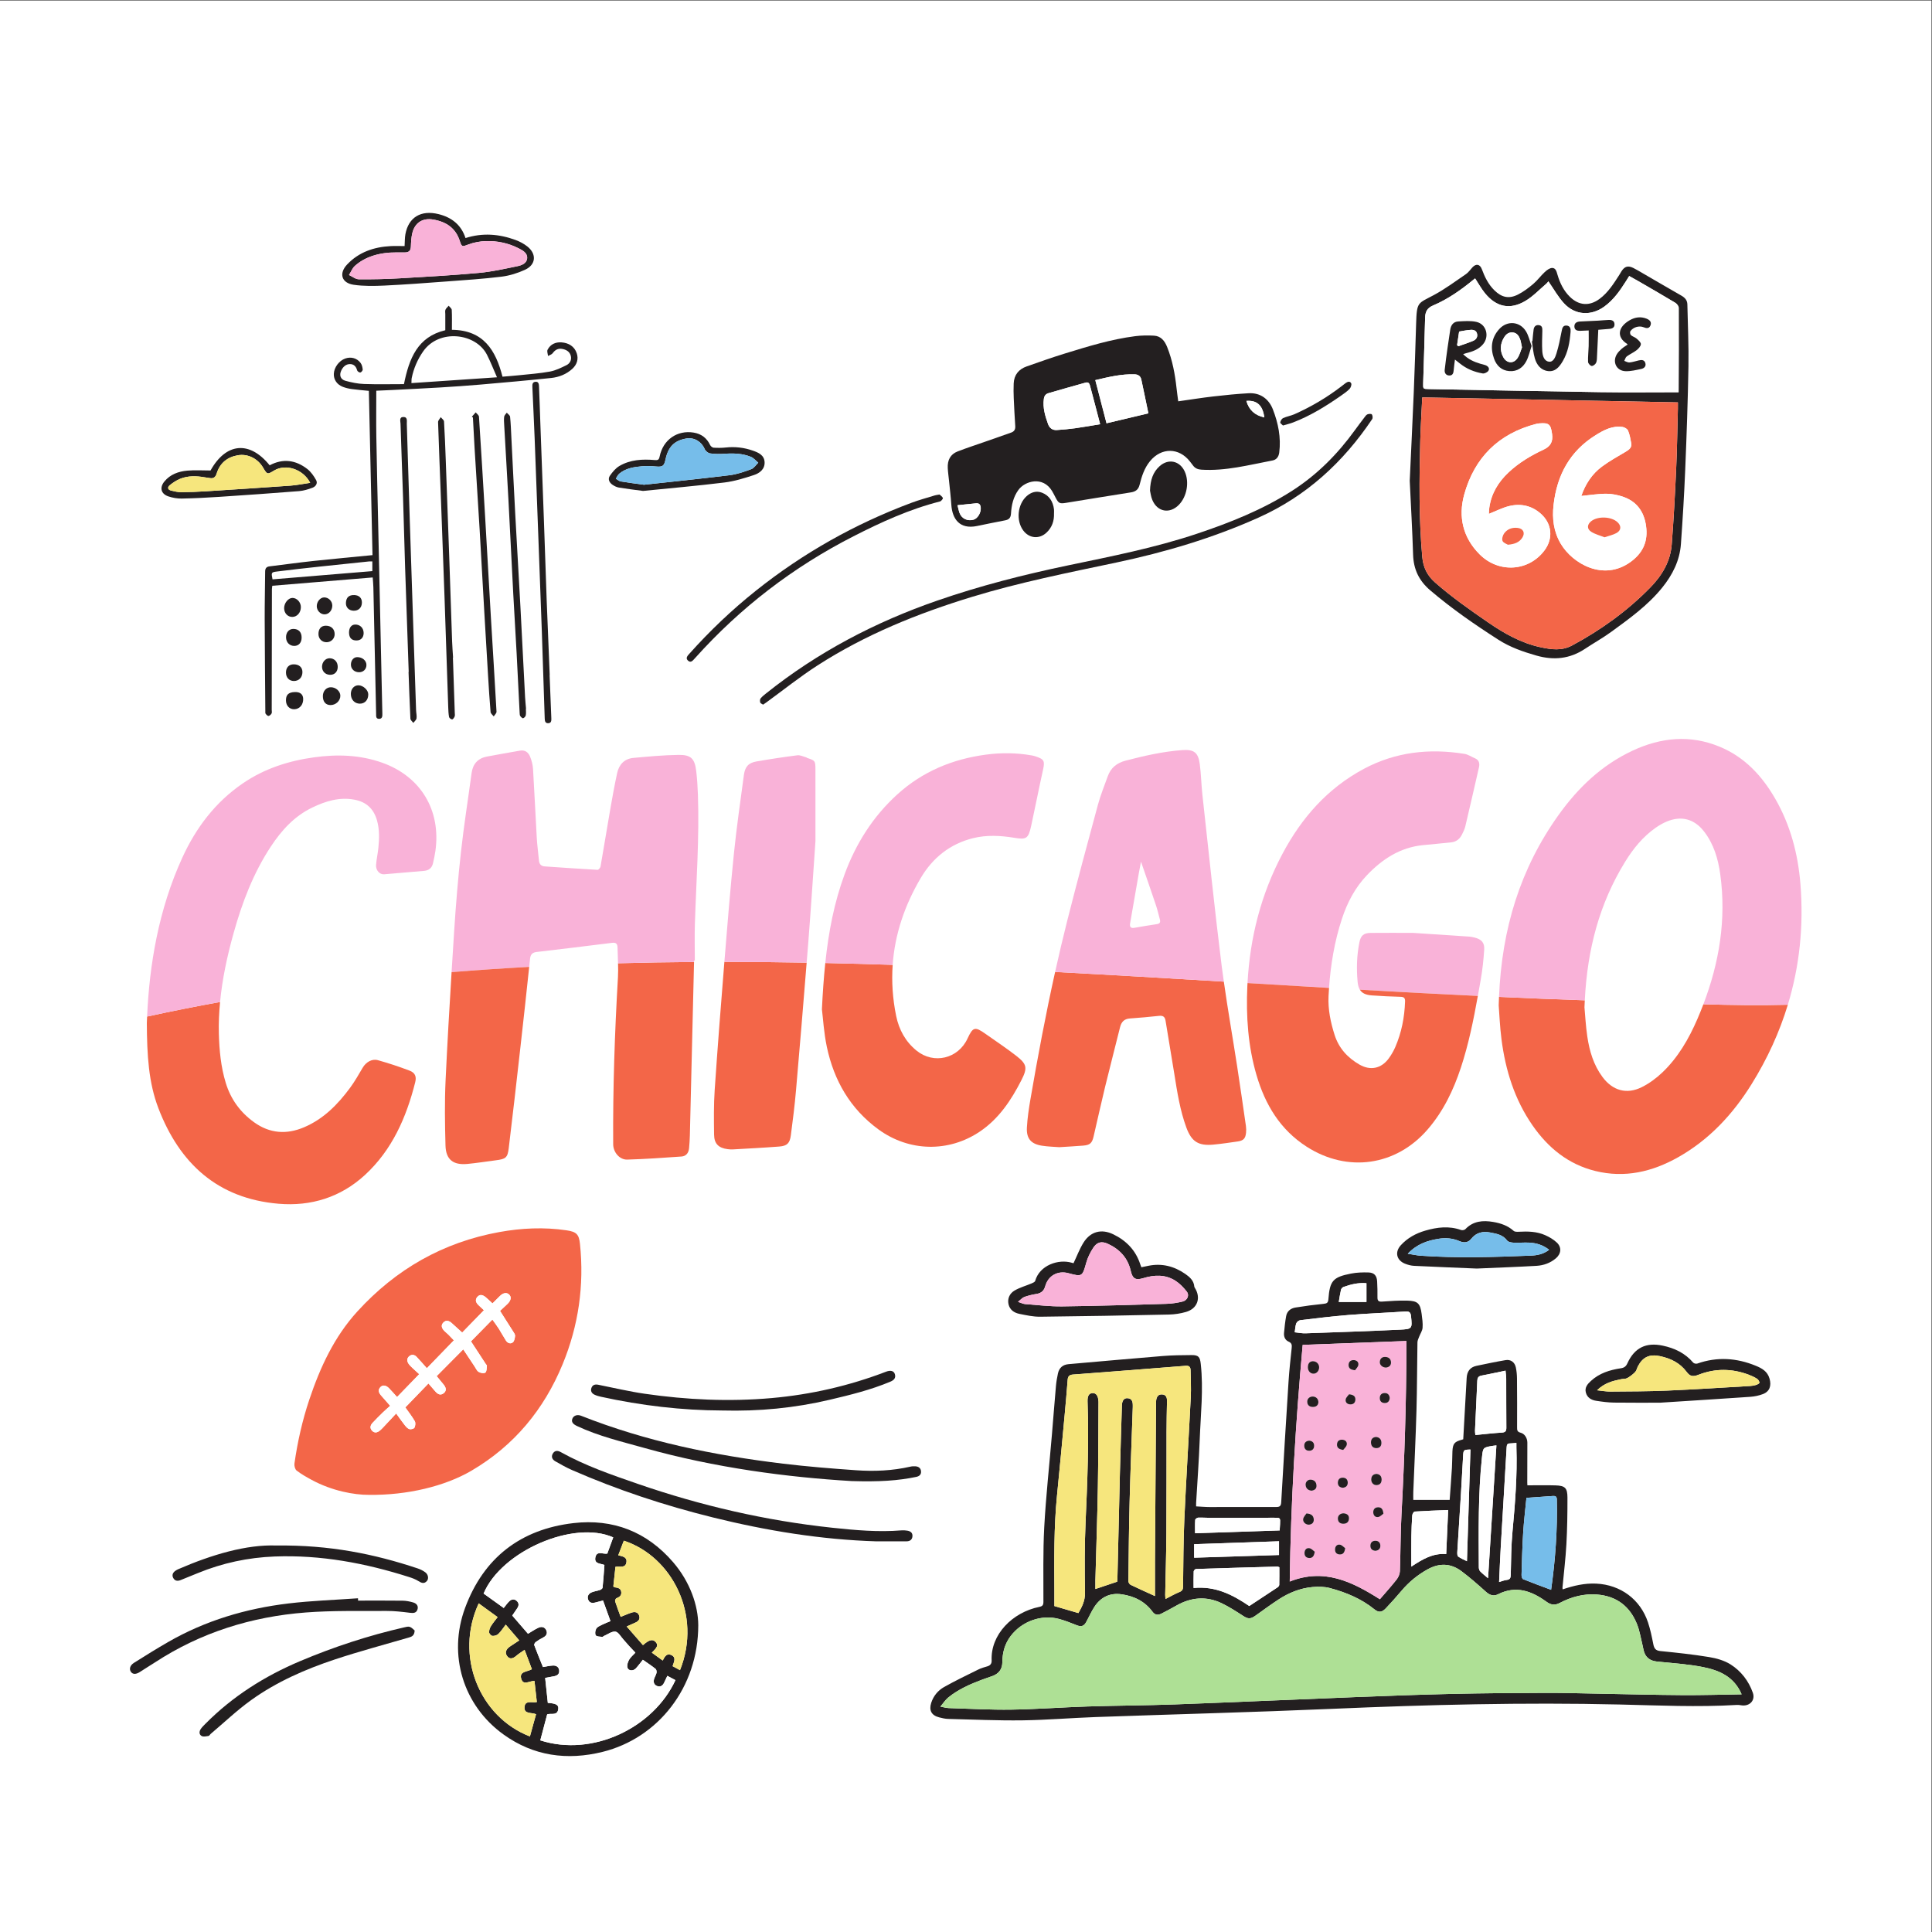 <?xml version="1.0" encoding="UTF-8" standalone="no"?>
<svg
   xmlns:dc="http://purl.org/dc/elements/1.1/"
   xmlns:cc="http://creativecommons.org/ns#"
   xmlns:rdf="http://www.w3.org/1999/02/22-rdf-syntax-ns#"
   xmlns:svg="http://www.w3.org/2000/svg"
   xmlns="http://www.w3.org/2000/svg"
   viewBox="0 0 666.667 666.667"
   height="666.667"
   width="666.667"
   xml:space="preserve"
   id="svg2"
   version="1.1"><rect x="0" y="0" width="666.667" height="666.667" fill="#333333" stroke="none"/><defs
     id="defs6" /><g
     transform="matrix(1.333,0,0,-1.333,0,666.667)"
     id="g10"><g
       transform="scale(0.1)"
       id="g12"><path
         id="path14"
         style="fill:#ffffff;fill-opacity:1;fill-rule:nonzero;stroke:none"
         d="M 5000,0 H 0 V 5000 H 5000 V 0" /><path
         id="path16"
         style="fill:#231f20;fill-opacity:1;fill-rule:nonzero;stroke:none"
         d="m 963.863,3547.92 c -3.511,0 -6.136,0.24 -8.718,-0.03 -42.809,-4.43 -85.633,-8.8 -128.422,-13.46 -36.625,-3.98 -73.254,-7.97 -109.805,-12.63 -15.027,-1.92 -14.926,-2.71 -11.484,-20.3 86.113,7.11 172.414,14.24 258.429,21.34 0,9.24 0,16.83 0,25.08 z m 322.667,476.66 c -9.3,21.08 -16.69,40.22 -25.96,58.39 -28.75,56.34 -123.96,67.82 -165.17,8.65 -14.61,-20.98 -24.51,-43.92 -29.61,-68.93 -0.74,-3.61 -0.44,-7.44 -0.71,-13.16 73.26,4.98 145.43,9.88 221.45,15.05 z M 974.07,3989.8 c 0,-40.78 -0.531,-79.97 0.118,-119.14 1.265,-76.53 3.175,-153.04 4.851,-229.57 3.024,-138.28 6.063,-276.57 9.109,-414.85 0.528,-24.09 1.165,-48.16 1.625,-72.25 0.125,-6.35 0.122,-13.68 -8.687,-13.55 -8.484,0.13 -7.32,7.42 -7.449,13.15 -2.367,109.15 -4.696,218.31 -7.129,327.46 -0.176,8.08 -1.059,16.14 -1.695,25.39 -86.93,-7.2 -172.993,-14.32 -259.911,-21.5 -0.359,-3.09 -1,-6.04 -1.007,-8.99 -0.2,-104.11 -0.344,-208.22 -0.5,-312.33 -0.004,-3.11 0.976,-6.77 -0.344,-9.16 -1.602,-2.91 -4.949,-6.13 -7.934,-6.58 -2.226,-0.33 -5.57,3.16 -7.465,5.67 -1.191,1.58 -0.8,4.49 -0.816,6.8 -0.609,79.65 -1.43,159.3 -1.66,238.95 -0.121,40.78 0.914,81.57 1.191,122.35 0.055,7.92 2.953,12.45 11.082,13.45 38.117,4.67 76.168,9.94 114.344,14.07 50.48,5.44 101.059,10.01 152.477,15.04 -3.176,142.73 -6.305,283.59 -9.45,425.24 -15.324,1.56 -29.933,2.68 -44.429,4.67 -7.637,1.04 -15.328,2.87 -22.536,5.57 -15.57,5.83 -24.332,18.88 -23.722,33.78 0.68,16.83 13.683,34.21 29.762,39.76 14.652,5.07 30.144,1.11 39.578,-11.59 3.406,-4.57 4.863,-11.17 5.433,-17.02 0.25,-2.53 -3.718,-7.35 -6.277,-7.73 -2.512,-0.37 -7.531,3.1 -8.195,5.71 -2.563,10.11 -8.766,16.24 -18.61,16.16 -10.519,-0.09 -17.789,-7.05 -22.312,-16.38 -5.914,-12.21 -2.36,-23.35 10.746,-26.91 15.609,-4.24 31.863,-7.7 47.961,-8.27 34.812,-1.22 69.701,-0.37 103.451,-0.37 13.43,66.41 35.13,122.48 107.04,139.56 0,13.88 -0.02,27.74 0,41.61 0,3.89 -0.98,8.25 0.44,11.54 1.69,3.9 5.49,6.89 8.37,10.27 2.76,-3.6 7.7,-7.08 7.9,-10.81 0.87,-16.58 0.38,-33.24 0.38,-51.52 81.93,-0.8 113.55,-53.05 130.96,-121.35 14.31,1.22 28.12,2.17 41.89,3.64 26.99,2.87 54.21,4.73 80.85,9.61 14.86,2.73 29.19,9.85 42.95,16.61 8.84,4.35 13.59,13.44 11.22,23.61 -2.72,11.62 -12.26,16.79 -23.12,18.52 -9.95,1.59 -17.7,-2.57 -23.8,-11.12 -2.51,-3.52 -8.01,-4.92 -12.16,-7.28 -0.48,5.51 -3.21,12.2 -1.05,16.33 7.34,14.06 20.68,20.01 36,18.89 18.33,-1.35 33.3,-10.12 39.39,-28.1 5.12,-15.08 0.6,-29.36 -11.34,-40.3 -15.45,-14.16 -34.51,-21.63 -54.77,-23.76 -60.97,-6.39 -122.04,-11.79 -183.12,-17.09 -34.8,-3.01 -69.67,-5.38 -104.53,-7.49 -41.47,-2.5 -82.97,-4.44 -124.46,-6.57 -13.91,-0.71 -27.835,-1.25 -40.64,-1.83" /><path
         id="path18"
         style="fill:#231f20;fill-opacity:1;fill-rule:nonzero;stroke:none"
         d="m 2268.79,1011.27 c -143.38,4.42 -284.19,27.44 -423.31,61.86 -124.99,30.93 -246.85,71.09 -364.83,122.73 -14.88,6.51 -29.11,14.64 -43.25,22.7 -7.48,4.26 -11.26,11.38 -6.43,19.75 4.83,8.37 12.53,8.48 20.24,4.18 63.41,-35.37 131.74,-58.95 199.95,-82.5 163.53,-56.45 331.18,-95.17 503.36,-113.52 59.54,-6.35 119.13,-11.68 179.12,-6.8 4.98,0.41 10.13,0.03 15.08,-0.76 8.1,-1.31 14.04,-5.41 13.27,-14.66 -0.75,-8.97 -6.79,-12.85 -15.13,-12.91 -26.02,-0.2 -52.05,-0.07 -78.07,-0.07" /><path
         id="path20"
         style="fill:#231f20;fill-opacity:1;fill-rule:nonzero;stroke:none"
         d="m 2204.29,1167.32 c -165.6,9.83 -352.79,34.17 -535.85,85.56 -59.02,16.56 -118.8,30.59 -174.68,56.86 -10.73,5.05 -15.19,10.69 -12.16,18.83 3.07,8.26 12.6,11.76 22.61,7.8 168.34,-66.63 344.05,-102.5 523,-124.04 62.82,-7.56 126,-12.64 189.14,-17.04 46.98,-3.27 93.98,-1.28 140.25,9.33 4.46,1.02 9.29,1.2 13.87,0.81 7.86,-0.68 13.27,-5.05 13.77,-13.21 0.53,-8.42 -4.73,-12.54 -12.53,-14.15 -47.43,-9.78 -95.37,-12.97 -167.42,-10.75" /><path
         id="path22"
         style="fill:#231f20;fill-opacity:1;fill-rule:nonzero;stroke:none"
         d="m 1868.93,1350.01 c -103.39,0.31 -208.9,12.62 -313.2,35.54 -5.65,1.24 -11.36,2.85 -16.58,5.27 -7.66,3.55 -11.18,9.98 -7.91,18.2 3.09,7.81 9.76,9.14 17.43,7.63 39.97,-7.91 79.71,-17.44 119.98,-23.27 109.15,-15.81 218.96,-20.97 328.92,-11.21 101.78,9.02 200.74,31.68 296.32,68.33 11.61,4.44 20.05,2.11 22.64,-6.48 3.2,-10.57 -3.31,-15.88 -11.92,-19.49 -50.67,-21.28 -103.79,-34.29 -157.11,-46.82 -90.52,-21.29 -182.25,-30.26 -278.57,-27.7" /><path
         id="path24"
         style="fill:#231f20;fill-opacity:1;fill-rule:nonzero;stroke:none"
         d="m 926.934,857.852 c 38.437,0 76.886,0.277 115.316,-0.2 9.17,-0.121 18.55,-2.011 27.39,-4.582 8.71,-2.539 14.24,-9.168 10.86,-18.718 -3.13,-8.852 -10.48,-9.133 -19.24,-8.051 -19.97,2.449 -40.14,4.929 -60.21,4.781 -69.859,-0.473 -139.987,1.387 -209.523,-3.961 C 651.211,816.34 519.848,775.469 401.133,697.898 c -12.664,-8.269 -25.699,-16 -38.317,-24.347 -10.289,-6.801 -18.753,-7.18 -23.761,-0.309 -5.188,7.117 -2.707,16.977 7.746,23.547 29.25,18.363 58.558,36.672 88.488,53.883 96.637,55.617 201.547,86.699 311.57,99.84 59.629,7.117 119.871,9.09 179.836,13.379 0.082,-2.02 0.16,-4.032 0.239,-6.039" /><path
         id="path26"
         style="fill:#231f20;fill-opacity:1;fill-rule:nonzero;stroke:none"
         d="m 715.563,1000.46 c 138.023,1.72 253.125,-21.819 365.797,-59.319 6.88,-2.289 13.7,-5.711 19.53,-9.993 7.78,-5.718 9.45,-16.699 4.08,-22.668 -6.89,-7.66 -13.73,-5.25 -21.62,-0.199 -7.35,4.711 -15.91,7.867 -24.31,10.559 -113.188,36.09 -228.497,57.75 -348.048,53.199 -69.105,-2.629 -135.301,-16.898 -199.121,-43.078 -14.703,-6.039 -29.504,-11.859 -44.191,-17.93 -7.891,-3.261 -14.953,-2.41 -19.149,5.301 -4.199,7.699 -1.054,14.27 5.918,18.996 2.231,1.524 4.637,2.852 7.117,3.934 86.985,37.738 176.52,64.188 253.997,61.198" /><path
         id="path28"
         style="fill:#231f20;fill-opacity:1;fill-rule:nonzero;stroke:none"
         d="m 1073.4,780.461 c -0.66,-12.891 -6.94,-15.813 -14.57,-18.039 C 994.844,743.738 930.332,726.621 867.102,705.641 790.297,680.16 716.09,647.672 650.055,600.25 613.316,573.879 580.309,542.309 545.652,513.051 c -2.066,-1.75 -3.636,-5.211 -5.781,-5.52 -5.961,-0.89 -13.328,-2.722 -17.898,-0.172 -6.946,3.879 -6.641,11.961 -2.067,18.45 3.324,4.722 7.551,8.851 11.637,12.98 70.414,71.09 153.305,123.492 245.039,162.27 87.348,36.941 177.195,66.382 269.698,87.531 4.85,1.109 10.57,2.781 14.77,1.199 5.29,-1.969 9.44,-7.008 12.35,-9.328" /><path
         id="path30"
         style="fill:#231f20;fill-opacity:1;fill-rule:nonzero;stroke:none"
         d="m 1422.73,3253.54 c 1.47,-37.23 2.89,-74.47 4.46,-111.7 0.27,-6.34 -0.09,-12.41 -7.99,-12.7 -7.78,-0.28 -8.91,5.52 -9.12,12 -2.4,74.89 -4.81,149.78 -7.45,224.66 -2.98,84.18 -6.19,168.36 -9.32,252.53 -3.09,83.02 -6.09,166.03 -9.34,249.03 -1.72,43.83 -3.9,87.64 -5.83,131.46 -0.27,6.36 -0.48,13.47 8.08,14.16 8.4,0.68 8.83,-6.8 9.08,-12.28 1.43,-32.18 2.33,-64.4 3.5,-96.59 3.01,-82.24 6.14,-164.48 9.08,-246.72 2.53,-70.61 4.71,-141.23 7.34,-211.83 2.39,-64.01 5.17,-128.01 7.77,-192.01 -0.08,0 -0.17,0 -0.26,-0.01" /><path
         id="path32"
         style="fill:#231f20;fill-opacity:1;fill-rule:nonzero;stroke:none"
         d="m 1361.35,3166.96 c 0,-5.82 0.77,-11.79 -0.31,-17.41 -0.57,-2.98 -3.94,-6.63 -6.81,-7.51 -1.8,-0.56 -5.6,3.02 -7.4,5.54 -1.43,1.99 -1.49,5.17 -1.63,7.85 -2.64,51.55 -5.06,103.11 -7.83,154.65 -2.72,50.75 -5.95,101.48 -8.63,152.24 -4.28,80.99 -8.13,162 -12.46,242.98 -3.48,65.1 -7.42,130.16 -11.07,195.25 -0.42,7.36 -1.06,14.86 -0.08,22.08 0.5,3.67 4.37,6.89 6.72,10.31 2.98,-3.45 8.15,-6.66 8.55,-10.38 1.81,-16.95 2.34,-34.05 3.21,-51.1 3.36,-66.28 6.5,-132.58 10.06,-198.85 4.34,-80.59 9.16,-161.15 13.5,-241.75 4.21,-78.28 8.03,-156.58 12.11,-234.87 0.51,-9.69 1.59,-19.34 2.41,-29.01 -0.11,-0.01 -0.23,-0.01 -0.34,-0.02" /><path
         id="path34"
         style="fill:#231f20;fill-opacity:1;fill-rule:nonzero;stroke:none"
         d="m 1057.99,3261.9 c -3.13,90.39 -6.38,180.77 -9.34,271.17 -1.98,60.52 -3.39,121.06 -5.35,181.58 -2.05,63.24 -4.58,126.46 -6.5,189.71 -0.2,6.46 -3.97,17.3 7.38,17.44 11.59,0.15 8.68,-10.79 8.91,-17.93 2.66,-83.03 5.01,-166.07 7.65,-249.1 3,-94.28 6.21,-188.55 9.34,-282.83 2.32,-69.83 4.65,-139.66 7.04,-209.5 0.24,-6.97 2.15,-14.11 1.1,-20.83 -0.66,-4.22 -5.39,-7.8 -8.29,-11.66 -2.62,3.63 -7.34,7.16 -7.53,10.92 -2.01,40.32 -3.32,80.67 -4.82,121.01 0.14,0.01 0.28,0.01 0.41,0.02" /><path
         id="path36"
         style="fill:#231f20;fill-opacity:1;fill-rule:nonzero;stroke:none"
         d="m 1221.46,3922.49 c 3.32,3.76 6.65,7.53 9.97,11.29 2.94,-3.71 8.2,-7.28 8.46,-11.17 5.72,-87.53 10.99,-175.09 16.13,-262.65 5.02,-85.65 9.66,-171.32 14.72,-256.97 4.8,-81.35 10.03,-162.68 14.54,-244.05 0.22,-3.95 -4.69,-8.19 -7.21,-12.29 -2.83,3.79 -7.8,7.41 -8.14,11.42 -2.66,30.93 -4.56,61.93 -6.45,92.93 -3.31,54.23 -6.51,108.47 -9.62,162.72 -4.11,71.69 -7.92,143.38 -12.17,215.05 -4.23,71.28 -8.9,142.53 -13.26,213.81 -1.59,25.95 -2.83,51.92 -4.23,77.88 -0.91,0.68 -1.83,1.36 -2.74,2.03" /><path
         id="path38"
         style="fill:#231f20;fill-opacity:1;fill-rule:nonzero;stroke:none"
         d="m 1172.43,3299.06 c 1.61,-47.73 3.24,-95.47 4.83,-143.21 0.1,-3.1 0.78,-6.56 -0.32,-9.22 -1.28,-3.08 -4.11,-7.45 -6.51,-7.6 -2.61,-0.18 -7.42,3.46 -7.92,6.07 -1.59,8.32 -1.91,16.93 -2.2,25.45 -3.23,94.69 -6.26,189.39 -9.56,284.08 -2.94,84.6 -6.1,169.19 -9.27,253.78 -2.51,66.74 -5.32,133.46 -7.45,200.21 -0.14,4.17 4.45,8.49 6.84,12.74 2.97,-3.71 8.3,-7.26 8.53,-11.14 2.02,-32.93 3.24,-65.93 4.46,-98.92 3.07,-83.43 6.09,-166.86 9,-250.3 2.56,-73.35 4.9,-146.7 7.49,-220.05 0.49,-13.97 1.66,-27.91 2.52,-41.86 -0.15,-0.01 -0.3,-0.02 -0.44,-0.03" /><path
         id="path40"
         style="fill:#231f20;fill-opacity:1;fill-rule:nonzero;stroke:none"
         d="m 908.215,3204.82 c -0.086,12.92 8.465,22.57 19.848,22.42 11.96,-0.17 24.988,-12.04 25.222,-23 0.32,-14.6 -8.68,-24.67 -21.914,-24.52 -13.543,0.15 -23.066,10.48 -23.156,25.1" /><path
         id="path42"
         style="fill:#231f20;fill-opacity:1;fill-rule:nonzero;stroke:none"
         d="m 735.523,3426.87 c -0.085,13.15 10.45,26.31 21.27,26.56 11.582,0.26 22.109,-11.06 22.059,-23.75 -0.047,-14.13 -9.59,-25.2 -21.911,-25.43 -12.074,-0.22 -21.339,9.56 -21.418,22.62" /><path
         id="path44"
         style="fill:#231f20;fill-opacity:1;fill-rule:nonzero;stroke:none"
         d="m 835.785,3199.56 c 0.172,13.18 9.125,22.84 21.031,22.66 12.758,-0.18 24.09,-10.38 24.223,-21.8 0.156,-13.21 -11.754,-24.51 -25.648,-24.34 -12.485,0.15 -19.789,8.9 -19.606,23.48" /><path
         id="path46"
         style="fill:#231f20;fill-opacity:1;fill-rule:nonzero;stroke:none"
         d="m 763.293,3209.79 c 13.484,0.43 21.082,-5.67 21.543,-17.3 0.602,-15.19 -9.023,-26.68 -22.773,-27.2 -12.336,-0.46 -21.473,8.81 -21.797,22.12 -0.379,15.26 6.394,21.84 23.027,22.38" /><path
         id="path48"
         style="fill:#231f20;fill-opacity:1;fill-rule:nonzero;stroke:none"
         d="m 760.922,3238.39 c -12.199,-0.02 -20.508,8.65 -20.652,21.57 -0.149,13.28 7.718,21.66 20.289,21.58 13.699,-0.08 22.222,-7.66 22.324,-19.85 0.109,-13.67 -8.938,-23.27 -21.961,-23.3" /><path
         id="path50"
         style="fill:#231f20;fill-opacity:1;fill-rule:nonzero;stroke:none"
         d="m 824.395,3359.48 c -0.196,13.63 6.597,21.76 18.394,22.02 14.074,0.31 23.34,-8.15 23.535,-21.49 0.168,-11.56 -8.648,-20.81 -20.254,-21.24 -12.14,-0.45 -21.5,8.49 -21.675,20.71" /><path
         id="path52"
         style="fill:#231f20;fill-opacity:1;fill-rule:nonzero;stroke:none"
         d="m 740.465,3351.17 c -0.211,12.93 7.469,21.96 18.723,22.03 13.484,0.07 21.464,-7.99 21.609,-21.83 0.137,-13.31 -6.973,-21.83 -18.477,-22.14 -12.422,-0.34 -21.652,8.92 -21.855,21.94" /><path
         id="path54"
         style="fill:#231f20;fill-opacity:1;fill-rule:nonzero;stroke:none"
         d="m 874.258,3274.67 c -0.188,-12.65 -8.297,-20.71 -20.367,-20.25 -11.95,0.47 -20.317,9.13 -20.278,21 0.043,11.97 8.903,21.87 19.535,21.85 12.59,-0.03 21.305,-9.36 21.11,-22.6" /><path
         id="path56"
         style="fill:#231f20;fill-opacity:1;fill-rule:nonzero;stroke:none"
         d="m 917.184,3460.83 c 12.519,-0.42 19.824,-7.66 19.664,-19.48 -0.176,-12.95 -8.59,-21.27 -21.258,-21.02 -12.461,0.25 -20.723,8.73 -20.11,20.67 0.704,13.74 7.875,20.29 21.704,19.83" /><path
         id="path58"
         style="fill:#231f20;fill-opacity:1;fill-rule:nonzero;stroke:none"
         d="m 860.195,3433.53 c -0.09,-12.57 -8.91,-22.57 -19.984,-22.64 -10.754,-0.08 -20.172,9.78 -20.215,21.17 -0.051,11.62 8.969,22.49 18.867,22.72 11.508,0.26 21.41,-9.6 21.332,-21.25" /><path
         id="path60"
         style="fill:#231f20;fill-opacity:1;fill-rule:nonzero;stroke:none"
         d="m 903.52,3363.99 c 0.031,12.41 6.07,20.28 15.757,20.53 12.719,0.33 22.067,-8.96 22.067,-21.94 0.004,-11.74 -7.145,-19.21 -18.449,-19.27 -12.805,-0.07 -19.403,6.97 -19.375,20.68" /><path
         id="path62"
         style="fill:#231f20;fill-opacity:1;fill-rule:nonzero;stroke:none"
         d="m 929.473,3261.09 c -12.278,0.05 -21.192,8.47 -21.075,19.92 0.11,10.93 6.918,19.02 16.098,19.14 13.336,0.17 24.043,-8.79 24.082,-20.15 0.035,-11.06 -7.933,-18.95 -19.105,-18.91" /><path
         id="path64"
         style="fill:#f36648;fill-opacity:1;fill-rule:nonzero;stroke:none"
         d="m 4409.44,2401.58 c -4.93,-12.94 -10.12,-25.83 -15.69,-38.66 -22.23,-51.26 -50.07,-99.48 -90.98,-138.32 -15.54,-14.75 -33.63,-28.02 -52.75,-37.56 -39.18,-19.56 -75.49,-9.05 -101.69,26.18 -23.13,31.11 -33.8,67.2 -39.36,104.72 -4.14,27.98 -5.55,56.37 -7.35,75.68 0.21,6.12 0.53,12.15 0.83,18.2 -73.91,2.46 -147.93,5.44 -222.04,8.79 -0.3,-7.28 -0.65,-14.54 -0.82,-21.88 1.79,-22.57 3.05,-55.24 7.19,-87.55 10.3,-80.34 33.87,-156.28 80.62,-223.49 40.32,-57.99 92.47,-100.5 162.31,-117.71 76.26,-18.8 147.25,-2.19 214.14,35.45 80.88,45.52 142.09,111.64 190.51,189.57 40.99,65.99 72.17,134.47 93.72,205.33 -72.68,-1.96 -145.82,-0.9 -218.64,1.25" /><path
         id="path66"
         style="fill:#f9b2d8;fill-opacity:1;fill-rule:nonzero;stroke:none"
         d="m 4206.77,2770.29 c 20.91,33.94 45.79,64.79 78.81,87.98 8.83,6.21 18.38,11.77 28.31,16 38.11,16.25 71.96,7.31 97.33,-25.51 25.24,-32.66 36.48,-71.04 41.94,-110.99 15.97,-116.79 -2.6,-228.38 -43.72,-336.19 72.82,-2.15 145.96,-3.21 218.64,-1.25 30.27,99.62 41.34,203.95 32.54,312.91 -6.3,77.8 -25.93,152.32 -65.26,220.52 -34.17,59.29 -79.11,107.74 -143.65,134.47 -76.63,31.74 -152.14,24.15 -225.76,-10.23 -79.53,-37.14 -140.99,-95.91 -191.37,-166.44 -98.97,-138.56 -146.87,-293.8 -154.17,-470.95 74.11,-3.35 148.13,-6.33 222.04,-8.79 6.74,132.86 37.96,250.73 104.32,358.47" /><path
         id="path68"
         style="fill:#f36648;fill-opacity:1;fill-rule:nonzero;stroke:none"
         d="m 1599.65,2471.22 c -8.44,-143.96 -13.26,-288.01 -12.33,-432.23 0.14,-20.26 16.29,-40.07 36.35,-39.5 46.9,1.36 93.76,4.62 140.58,7.97 11.74,0.84 18.42,9.42 19.49,21.33 0.97,10.83 1.79,21.7 2.05,32.56 3.68,149.9 7.25,299.79 10.84,449.69 -65.64,-0.46 -131.22,-1.56 -196.74,-3.35 0.35,-12.19 0.47,-24.35 -0.24,-36.47" /><path
         id="path70"
         style="fill:#f9b2d8;fill-opacity:1;fill-rule:nonzero;stroke:none"
         d="m 1798.64,2514.69 c 0,31.47 -0.84,62.96 0.15,94.4 3.53,111.83 11.8,223.55 7.85,335.54 -0.71,20.16 -1.99,40.37 -4.35,60.39 -3.81,32.21 -13.33,42.53 -45.58,42.09 -39.08,-0.54 -78.17,-4.22 -117.14,-7.82 -23.25,-2.15 -37.19,-17.11 -42,-39.32 -6.49,-29.96 -12.01,-60.13 -17.26,-90.33 -8.78,-50.49 -16.91,-101.1 -25.76,-151.58 -0.58,-3.3 -5.17,-8.6 -7.65,-8.46 -45.7,2.53 -91.37,5.69 -137.04,8.86 -9.08,0.64 -13.8,5.91 -14.65,15.03 -1.83,19.72 -4.56,39.37 -5.71,59.12 -3.44,59.35 -5.99,118.74 -9.66,178.07 -0.67,10.99 -3.63,22.28 -7.86,32.46 -4.39,10.59 -12.98,17.33 -25.98,14.98 -28.59,-5.18 -57.28,-9.83 -85.8,-15.39 -23.32,-4.55 -36.24,-19.22 -39.44,-42.91 -9.12,-67.72 -19.84,-135.26 -27.4,-203.15 -7.52,-67.55 -13.13,-135.36 -17.52,-203.18 -2.34,-36.25 -4.62,-72.5 -6.86,-108.76 66.87,5.45 133.85,9.93 200.91,13.59 0.74,7.03 1.52,14.06 2.25,21.09 1.19,11.53 6.25,16.23 17.08,17.51 65.16,7.7 130.31,15.44 195.39,23.69 10.95,1.39 13.81,-3.49 13.98,-12.57 0.25,-13.44 0.92,-26.91 1.3,-40.35 65.52,1.79 131.1,2.89 196.74,3.35 0.04,1.22 0.06,2.43 0.09,3.65 0.64,0 1.28,0 1.92,0" /><path
         id="path72"
         style="fill:#f36648;fill-opacity:1;fill-rule:nonzero;stroke:none"
         d="m 1153.47,2204.89 c -2.66,-56.21 -1.79,-112.66 -0.25,-168.95 1,-36.47 19.91,-51.16 56.65,-47.7 24.73,2.34 49.3,6.33 73.96,9.47 25.01,3.19 30.07,6.39 33.05,30.8 10.68,87.5 20.53,175.1 30.4,262.7 7.78,69.01 15.36,138.05 22.61,207.11 -67.06,-3.66 -134.04,-8.14 -200.91,-13.59 -5.75,-93.26 -11.08,-186.53 -15.51,-279.84" /><path
         id="path74"
         style="fill:#f9b2d8;fill-opacity:1;fill-rule:nonzero;stroke:none"
         d="m 3473.84,2622.96 c 13.73,41.7 33.77,80.22 64.31,112.35 39.88,41.94 86.18,72.32 145.53,78.19 24.36,2.41 48.73,4.61 73.06,7.23 13.03,1.41 22.22,8.8 27.87,20.41 3.21,6.61 6.74,13.33 8.42,20.4 12.08,50.97 23.77,102.04 35.45,153.11 2.41,10.51 0.43,19.29 -10.8,23.9 -8.88,3.66 -17.29,9.68 -26.47,11.17 -90.69,14.71 -178.17,5.19 -260.16,-38.47 -94.42,-50.28 -161.71,-126.98 -211.31,-220.4 -55.59,-104.7 -83.99,-216.71 -90.37,-334.4 70.39,-4.24 140.74,-8.47 211.03,-12.58 4.22,60.9 14.25,120.85 33.44,179.09" /><path
         id="path76"
         style="fill:#f9b2d8;fill-opacity:1;fill-rule:nonzero;stroke:none"
         d="m 3842.09,2543.42 c 1.12,17.6 -7.26,26.34 -24.23,30.63 -4.51,1.14 -9.11,2.29 -13.72,2.61 -49.21,3.35 -98.42,6.54 -146.84,9.72 -37.04,0 -73.17,0.25 -109.3,-0.11 -17.82,-0.17 -25.36,-6.64 -28.94,-24.14 -6.87,-33.77 -7.8,-67.96 -4.73,-102.13 0.78,-8.73 2.69,-15.51 5.9,-20.75 101.94,-5.81 203.73,-11.28 305.37,-16.12 2.51,13.9 4.98,27.81 7.43,41.71 4.58,25.93 7.38,52.29 9.06,78.58" /><path
         id="path78"
         style="fill:#f36648;fill-opacity:1;fill-rule:nonzero;stroke:none"
         d="m 3551.04,2424.52 c 24.78,-1.85 49.64,-2.98 74.49,-3.65 9.09,-0.25 11.97,-3.22 11.66,-12.34 -1.39,-40.81 -9.05,-80.24 -25.29,-117.73 -4.43,-10.24 -10.2,-20.16 -16.76,-29.2 -19.18,-26.4 -47.49,-32.5 -75.8,-16.26 -30.69,17.62 -53.42,42.24 -64.44,76.61 -10.49,32.79 -17.42,66.15 -15.78,100.76 0.33,7.07 0.79,14.12 1.28,21.16 -70.29,4.11 -140.64,8.34 -211.03,12.58 -0.16,-2.81 -0.36,-5.59 -0.48,-8.39 -3.52,-77.68 1.79,-154.8 23.71,-229.7 22.27,-76.18 61.06,-141.41 130.06,-185.62 105.78,-67.76 231.38,-49.8 313.21,45.06 40.59,47.07 66.64,101.63 85.91,160.03 19.98,60.56 32.52,122.8 43.82,185.3 -101.64,4.84 -203.43,10.31 -305.37,16.12 5.65,-9.19 15.4,-13.57 30.81,-14.73" /><path
         id="path80"
         style="fill:#f36648;fill-opacity:1;fill-rule:nonzero;stroke:none"
         d="m 380.09,2353.1 c 0.453,-84.44 4.68,-154.66 29.988,-220.74 54.75,-142.91 153.336,-233.77 310.981,-247.16 84.289,-7.17 160.929,16.82 223.535,74.37 70.366,64.68 107.326,149.07 130.256,240.21 3.77,14.98 -0.48,24.64 -14.93,30.12 -26.78,10.16 -54.08,19.19 -81.654,26.92 -15.567,4.36 -30.985,-5.22 -39.336,-19.36 -10.453,-17.71 -20.602,-35.76 -32.785,-52.25 -31.731,-42.97 -68.532,-80.52 -118.84,-101.97 -45.297,-19.3 -88.707,-16.38 -129.219,12.65 -35.875,25.71 -60.707,59.65 -73.645,102.03 -12.699,41.62 -16.769,84.48 -17.894,127.7 -0.719,27.53 0.566,54.78 3.144,81.83 -63.093,-11.42 -126.062,-23.96 -188.894,-37.68 -0.25,-5.57 -0.52,-11.15 -0.707,-16.67" /><path
         id="path82"
         style="fill:#f9b2d8;fill-opacity:1;fill-rule:nonzero;stroke:none"
         d="m 701.152,2809.93 c 27.731,42.06 60.852,78.63 107.317,100.93 34.558,16.59 69.976,27.62 109.094,20.3 30.73,-5.76 49.742,-23.6 58.261,-53.32 6.774,-23.64 6.071,-47.69 3.629,-71.73 -1.488,-14.65 -4.867,-29.14 -5.957,-43.8 -1.031,-13.89 9.215,-25.21 20.914,-24.27 34.46,2.75 68.88,5.92 103.31,8.84 12.37,1.05 20.27,7.46 23.08,19.46 2.47,10.57 4.79,21.22 6.3,31.96 14.9,105.54 -37.93,193.18 -138.022,228.68 -57.363,20.35 -116.305,22.1 -176.008,13.85 -66.297,-9.15 -128.629,-29.23 -184.308,-67.27 -71.328,-48.73 -121.414,-115.02 -156.953,-192.8 -61.536,-134.66 -85.028,-277.27 -91.012,-410.99 62.832,13.72 125.801,26.26 188.894,37.68 5.719,60.05 18.5,119.08 34.844,177.69 22.137,79.4 51.035,155.66 96.617,224.79" /><path
         id="path84"
         style="fill:#f36648;fill-opacity:1;fill-rule:nonzero;stroke:none"
         d="m 2667.38,2155.39 c -4.13,-24.07 -7.74,-48.4 -9.1,-72.74 -1.6,-28.65 10.57,-42.74 38.77,-47.19 16.04,-2.54 32.43,-2.83 45.15,-3.85 23.01,1.49 42.42,2.48 61.77,4.06 17.5,1.42 22.93,6.31 26.93,23.47 10.03,43.1 19.51,86.33 29.97,129.33 12.46,51.28 25.87,102.33 38.52,153.57 3.39,13.71 10.61,21.66 25.3,22.75 25.15,1.85 50.31,3.94 75.38,6.74 10.69,1.2 15.51,-2.28 17.2,-12.86 7.34,-45.99 15.35,-91.87 22.69,-137.87 7.46,-46.79 14.66,-93.64 31.09,-138.37 13.45,-36.59 31.33,-47.88 70.27,-44.13 20.87,2 41.64,5.06 62.39,8.07 15.11,2.18 20.3,7.63 21.84,22.53 0.59,5.74 0.55,11.71 -0.27,17.41 -7.48,51.88 -14.93,103.77 -22.89,155.57 -11.19,72.79 -24.06,145.36 -34.32,218.26 -145.48,8.75 -291.11,17.4 -436.76,25.05 -24.26,-109.32 -44.99,-219.39 -63.93,-329.8" /><path
         id="path86"
         style="fill:#f9b2d8;fill-opacity:1;fill-rule:nonzero;stroke:none"
         d="m 2994.78,2608.99 c -19.19,-2.74 -38.32,-6.04 -57.41,-9.41 -9.99,-1.77 -13.65,1.68 -11.86,11.81 7.67,43.54 15.12,87.12 22.7,130.68 1.5,8.6 3.25,17.16 5.42,28.64 13.66,-39.67 26.4,-76.1 38.66,-112.7 4.06,-12.1 6.95,-24.59 10.22,-36.94 1.77,-6.67 0.34,-10.93 -7.73,-12.08 z m 117.73,335.37 c -2.89,26.23 -3.23,52.76 -6.72,78.89 -4.03,30.29 -15.16,38.47 -45.5,36.25 -49.75,-3.64 -98.09,-14.66 -146.29,-27.22 -23.43,-6.12 -38.63,-18.74 -46.56,-40.88 -8.76,-24.47 -18.63,-48.68 -25.42,-73.7 -27.02,-99.62 -53.86,-199.3 -79.21,-299.35 -11.21,-44.24 -21.62,-88.65 -31.5,-133.16 145.65,-7.65 291.28,-16.3 436.76,-25.05 -1.92,13.58 -3.92,27.15 -5.61,40.76 -18.33,147.62 -33.66,295.6 -49.95,443.46" /><path
         id="path88"
         style="fill:#f36648;fill-opacity:1;fill-rule:nonzero;stroke:none"
         d="m 2127.64,2388.62 c 2.89,-22.97 5.01,-60.79 12.76,-97.43 18.38,-86.85 60.41,-160.05 133.25,-213.34 79.26,-58 181.84,-60.49 263,-5.69 49.09,33.14 80.86,80.96 107.25,132.66 16.34,32.03 14.76,41.57 -13.48,63.52 -25.72,20 -53,38.01 -79.63,56.84 -27.08,19.15 -32.35,17.71 -46.28,-12.41 -24.09,-52.14 -87.39,-67.37 -131.9,-31.24 -28.56,23.2 -45.48,54.11 -52.76,89.64 -9.26,45.21 -12.05,89.33 -9.03,132.43 -58.17,1.92 -116.31,3.5 -174.44,4.75 -4.04,-38.51 -6.74,-78.28 -8.74,-119.73" /><path
         id="path90"
         style="fill:#f9b2d8;fill-opacity:1;fill-rule:nonzero;stroke:none"
         d="m 2518.87,2831.53 c 35.19,8.76 71.09,6.83 106.54,1.03 30.75,-5.03 36.53,-3.37 43.98,31.06 10.42,48.18 19.93,96.55 30.57,144.68 5.06,22.84 3.21,27.57 -19.1,34.9 -3.3,1.08 -6.71,1.96 -10.14,2.56 -39.34,6.92 -78.83,7.31 -118.37,2.03 -86.92,-11.59 -164.64,-43.85 -230,-103.37 -62.77,-57.15 -106.71,-126.95 -135.89,-206.15 -27.01,-73.27 -41.56,-148.75 -50.08,-229.92 58.13,-1.25 116.27,-2.83 174.44,-4.75 5.49,78.34 30.48,153.27 72.67,224.79 30.75,52.12 75.68,88.3 135.38,103.14" /><path
         id="path92"
         style="fill:#f36648;fill-opacity:1;fill-rule:nonzero;stroke:none"
         d="m 1850.05,2179.31 c -2.59,-38.3 -2.05,-76.89 -1.55,-115.33 0.3,-23.45 11.73,-34.44 34.87,-37.44 4.61,-0.59 9.33,-0.95 13.95,-0.68 39.93,2.3 79.89,4.34 119.76,7.4 20.22,1.55 27.4,8.37 30.13,28.99 5.15,38.86 10.03,77.82 13.41,116.87 9.52,110.03 18.75,220.09 27.52,330.17 -71.05,1.28 -142.05,1.98 -212.99,2 -8.95,-110.62 -17.59,-221.26 -25.1,-331.98" /><path
         id="path94"
         style="fill:#f9b2d8;fill-opacity:1;fill-rule:nonzero;stroke:none"
         d="m 2110.93,2824 c 0,79.19 0.13,132.81 -0.06,186.42 -0.07,21.29 -1.08,22.19 -21.06,28.65 -1.06,0.34 -1.88,1.47 -2.93,1.74 -7.58,1.96 -15.5,6.19 -22.75,5.27 -35.4,-4.49 -70.72,-9.84 -105.88,-15.95 -20.72,-3.59 -29.72,-13.55 -32.64,-35.42 -9,-67.36 -18.79,-134.65 -25.69,-202.22 -9.47,-92.73 -17.04,-185.65 -24.56,-278.56 -0.08,-0.88 -0.14,-1.76 -0.21,-2.64 70.94,-0.02 141.94,-0.72 212.99,-2 1.35,16.91 2.78,33.82 4.11,50.72 7.53,96.42 13.69,192.93 18.68,263.99" /><path
         id="path96"
         style="fill:#f36648;fill-opacity:1;fill-rule:nonzero;stroke:none"
         d="m 1294.42,1607.84 c 6.5,6.07 13.12,12.02 19.48,18.25 9.11,8.91 10.47,18.1 3.85,24.25 -6.28,5.83 -15.14,4.4 -23.56,-3.89 -6.48,-6.39 -12.91,-12.85 -19.33,-19.26 -6.75,6.19 -11.99,11.39 -17.66,16.1 -6.89,5.73 -14.76,8.61 -21.61,0.68 -6.65,-7.71 -3.48,-15.13 3.28,-21.44 5.25,-4.91 10.48,-9.84 13.84,-13.01 -19.6,-20.12 -37.92,-38.93 -56.29,-57.79 -8.86,8.04 -18.01,16.43 -27.27,24.71 -6.89,6.14 -14.68,8.46 -21.65,1.04 -7.13,-7.58 -3.46,-15.11 2.75,-21.53 3.23,-3.34 7.05,-6.11 10.34,-9.4 5.39,-5.38 10.55,-10.96 14.37,-14.96 -22.64,-23.34 -45,-46.39 -70.02,-72.21 -8.95,10.03 -17.46,20.09 -26.58,29.57 -5.43,5.63 -12.5,6.99 -18.89,1.67 -6.84,-5.7 -6.33,-13.07 -1.65,-19.86 2.83,-4.11 6.62,-7.61 10.27,-11.07 6.37,-6.07 12.96,-11.91 17.07,-15.65 -20.08,-20.74 -38.55,-39.83 -57.3,-59.2 -6.64,7.3 -13.51,15.21 -20.78,22.72 -7.842,8.09 -16.545,9.23 -22.408,2.86 -7.074,-7.69 -3.996,-14.91 1.969,-21.68 7.402,-8.4 14.779,-16.82 23.389,-26.63 -6.81,-6.13 -13.061,-11.39 -18.885,-17.08 -9.176,-8.95 -18.274,-18 -27.004,-27.38 -5.629,-6.05 -7.184,-13.38 -1.09,-19.88 6.64,-7.09 13.984,-5.04 20.672,0.62 2.664,2.24 5.16,4.73 7.55,7.26 11.167,11.86 22.267,23.77 34.297,36.64 8.54,-11.71 15.09,-21.3 22.32,-30.36 3.27,-4.11 7.37,-8.81 12.01,-10.17 3.85,-1.14 11.57,0.92 13.03,3.84 2.36,4.7 3.22,12.59 0.76,16.82 -7.74,13.26 -17.33,25.45 -24.45,35.56 20.34,21.06 39.87,41.28 59.87,61.98 5.77,-6.67 11.61,-13.39 17.42,-20.14 6.14,-7.11 13.4,-12.01 22.04,-5.06 8.63,6.93 5.71,15.08 -0.31,22.48 -6.55,8.02 -13.18,15.98 -17.91,21.72 23.13,23.3 45.42,45.75 68.85,69.34 9.32,-14.06 19.11,-28.91 28.98,-43.68 3.45,-5.15 6.1,-11.81 10.96,-14.74 4.69,-2.84 13.65,-4.35 17.22,-1.71 3.66,2.72 3.42,11.15 4.08,17.16 0.2,1.81 -2.22,3.94 -3.5,5.89 -12.86,19.71 -25.74,39.4 -37.74,57.75 18.25,18.57 36.45,37.08 55.44,56.41 5.41,-7.65 11.29,-15.29 16.45,-23.39 6.47,-10.14 12.06,-20.84 18.59,-30.94 4.34,-6.72 11.95,-9.67 17.95,-4.58 3.96,3.37 5.27,11.05 5.7,16.95 0.26,3.68 -3,7.85 -5.25,11.44 -10.7,17.07 -21.58,34.02 -33.66,52.98 z M 954.469,1131.63 c -37.184,-0.16 -94.84,9.97 -148.063,38.94 -13.265,7.22 -26.609,14.68 -38.476,23.89 -4.219,3.27 -6.539,12.4 -5.703,18.27 7.992,56.21 20.418,111.49 38.461,165.35 27.972,83.47 64.457,162.62 124.546,228.46 99.546,109.08 221.366,178.9 367.266,205.34 57.72,10.46 115.71,13.09 173.91,4.57 25.82,-3.79 32.35,-10.34 34.95,-35.23 11.22,-107.57 -3.8,-211.66 -44.9,-311.47 -48.37,-117.45 -125.88,-211 -235.94,-275.57 -68.32,-40.09 -166.29,-63.96 -266.051,-62.55" /><path
         id="path98"
         style="fill:#ffffff;fill-opacity:1;fill-rule:nonzero;stroke:none"
         d="m 1294.42,1607.84 c 12.08,-18.96 22.96,-35.91 33.66,-52.98 2.25,-3.59 5.51,-7.76 5.25,-11.44 -0.43,-5.9 -1.74,-13.58 -5.7,-16.95 -6,-5.09 -13.61,-2.14 -17.95,4.58 -6.53,10.1 -12.12,20.8 -18.59,30.94 -5.16,8.1 -11.04,15.74 -16.45,23.39 -18.99,-19.33 -37.19,-37.84 -55.44,-56.41 12,-18.35 24.88,-38.04 37.74,-57.75 1.28,-1.95 3.7,-4.08 3.5,-5.89 -0.66,-6.01 -0.42,-14.44 -4.08,-17.16 -3.57,-2.64 -12.53,-1.13 -17.22,1.71 -4.86,2.93 -7.51,9.59 -10.96,14.74 -9.87,14.77 -19.66,29.62 -28.98,43.68 -23.43,-23.59 -45.72,-46.04 -68.85,-69.34 4.73,-5.74 11.36,-13.7 17.91,-21.72 6.02,-7.4 8.94,-15.55 0.31,-22.48 -8.64,-6.95 -15.9,-2.05 -22.04,5.06 -5.81,6.75 -11.65,13.47 -17.42,20.14 -20,-20.7 -39.53,-40.92 -59.87,-61.98 7.12,-10.11 16.71,-22.3 24.45,-35.56 2.46,-4.23 1.6,-12.12 -0.76,-16.82 -1.46,-2.92 -9.18,-4.98 -13.03,-3.84 -4.64,1.36 -8.74,6.06 -12.01,10.17 -7.23,9.06 -13.78,18.65 -22.32,30.36 -12.03,-12.87 -23.13,-24.78 -34.297,-36.64 -2.39,-2.53 -4.886,-5.02 -7.55,-7.26 -6.688,-5.66 -14.032,-7.71 -20.672,-0.62 -6.094,6.5 -4.539,13.83 1.09,19.88 8.73,9.38 17.828,18.43 27.004,27.38 5.824,5.69 12.075,10.95 18.885,17.08 -8.61,9.81 -15.987,18.23 -23.389,26.63 -5.965,6.77 -9.043,13.99 -1.969,21.68 5.863,6.37 14.566,5.23 22.408,-2.86 7.27,-7.51 14.14,-15.42 20.78,-22.72 18.75,19.37 37.22,38.46 57.3,59.2 -4.11,3.74 -10.7,9.58 -17.07,15.65 -3.65,3.46 -7.44,6.96 -10.27,11.07 -4.68,6.79 -5.19,14.16 1.65,19.86 6.39,5.32 13.46,3.96 18.89,-1.67 9.12,-9.48 17.63,-19.54 26.58,-29.57 25.02,25.82 47.38,48.87 70.02,72.21 -3.82,4 -8.98,9.58 -14.37,14.96 -3.29,3.29 -7.11,6.06 -10.34,9.4 -6.21,6.42 -9.88,13.95 -2.75,21.53 6.97,7.42 14.76,5.1 21.65,-1.04 9.26,-8.28 18.41,-16.67 27.27,-24.71 18.37,18.86 36.69,37.67 56.29,57.79 -3.36,3.17 -8.59,8.1 -13.84,13.01 -6.76,6.31 -9.93,13.73 -3.28,21.44 6.85,7.93 14.72,5.05 21.61,-0.68 5.67,-4.71 10.91,-9.91 17.66,-16.1 6.42,6.41 12.85,12.87 19.33,19.26 8.42,8.29 17.28,9.72 23.56,3.89 6.62,-6.15 5.26,-15.34 -3.85,-24.25 -6.36,-6.23 -12.98,-12.18 -19.48,-18.25" /><path
         id="path100"
         style="fill:#231f20;fill-opacity:1;fill-rule:nonzero;stroke:none"
         d="m 3272.83,3920.67 c -3.98,31.28 -19.2,45.07 -46.41,42.76 6.65,-23.48 21.95,-37.26 46.41,-42.76 z m -794.21,-227.24 c 2.02,-7.72 3.14,-14.24 5.43,-20.31 5.51,-14.57 20.54,-21.51 35.97,-17.17 11.07,3.11 20.02,18.65 18.75,31.52 -0.8,8.15 -4.46,11.74 -12.74,10.83 -15.29,-1.69 -30.59,-3.15 -47.41,-4.87 z m 494.12,237.86 c -6.28,30.17 -12.11,58.89 -18.31,87.54 -1.86,8.64 -7.99,13.05 -16.79,13.37 -34.88,1.31 -68.26,-6.95 -102.28,-14.96 9.78,-37.62 19.26,-74.13 29.02,-111.7 36.07,8.57 71,16.87 108.36,25.75 z m -124.91,-28.17 c -8.76,33.54 -16.74,64.7 -25.15,95.75 -1.61,5.9 -2.76,14.57 -12.18,12 -32.15,-8.78 -64.13,-18.16 -96.18,-27.33 -7.62,-2.17 -11.15,-7.28 -12.19,-15.14 -3.01,-22.72 3.34,-43.73 10.8,-64.64 3.9,-10.89 11.65,-16.48 23.04,-15.7 15.82,1.08 31.67,2.48 47.37,4.65 20.99,2.92 41.85,6.71 64.49,10.41 z m 202.16,59.24 c 31.03,4.38 60.83,9.17 90.78,12.64 30.44,3.52 60.97,6.57 91.55,8.29 30.6,1.72 52.39,-15.26 62.66,-41.64 13.8,-35.43 21.44,-72.94 16.53,-111.73 -1.36,-10.85 -6.87,-18.7 -17.5,-20.7 -60.92,-11.49 -121.24,-27.81 -184.22,-23.76 -9.35,0.6 -16.41,3.66 -21.78,11.16 -2.48,3.47 -5.18,6.79 -7.81,10.15 -28.32,36.18 -73.72,36.51 -103.13,0.82 -14.75,-17.9 -21.62,-39.38 -27.07,-61.25 -3.12,-12.52 -10.44,-17.78 -22.56,-19.68 -55.97,-8.79 -111.86,-18 -167.78,-27.08 -16.83,-2.73 -19.31,-1.47 -27.43,14.1 -2.87,5.5 -5.6,11.1 -8.79,16.41 -23.83,39.66 -70.34,26.23 -87.28,2.74 -13.32,-18.48 -17.77,-39.5 -19.13,-61.37 -0.64,-10.44 -5.06,-15.3 -15.01,-17.18 -24.39,-4.61 -48.7,-9.67 -73.02,-14.69 -45.02,-9.28 -63.86,18.4 -66.35,54.77 -1.41,20.7 -3.9,41.34 -5.94,62.01 -1.1,11.19 -2.77,22.35 -3.32,33.56 -0.96,19.74 6.55,35.42 25.62,42.74 24.95,9.59 50.41,17.85 75.65,26.71 20.85,7.32 41.66,14.79 62.57,21.97 8.23,2.82 11.41,8.18 10.88,16.75 -1.52,24.01 -2.9,48.03 -3.9,72.06 -0.54,12.76 -0.7,25.59 -0.15,38.35 0.97,22.31 13.01,36.98 33.67,44.22 32.92,11.53 65.81,23.25 99.14,33.51 59.69,18.37 119.49,36.81 181.72,44.78 16.02,2.05 32.47,2.19 48.63,1.34 18.11,-0.97 27.72,-13.56 34.06,-29.35 13.71,-34.18 20.32,-69.93 24.32,-106.33 1.25,-11.46 2.92,-22.89 4.39,-34.32" /><path
         id="path102"
         style="fill:#231f20;fill-opacity:1;fill-rule:nonzero;stroke:none"
         d="m 1975.39,3177.19 c -2.91,2 -6.72,3.22 -7.37,5.39 -0.98,3.26 -1.07,8.24 0.82,10.61 4.03,5.08 9.39,9.18 14.52,13.29 133.39,106.6 282.32,184.47 443.31,240.21 110.63,38.31 223.8,67.15 338.26,91.03 112.11,23.39 224.56,45.42 333.4,81.85 85.92,28.74 169.77,62.07 246.68,111.36 64.86,41.58 117.61,94.96 162.43,156.92 7.97,11.02 16.15,21.88 24.41,32.68 2.32,3.06 4.77,6.82 8.03,8.15 3.4,1.38 9.9,1.75 11.32,-0.18 2.11,-2.85 2.76,-9.36 0.87,-12.19 -74.97,-111.76 -170.5,-199.48 -294.53,-255.08 -118.29,-53.02 -241.62,-89.56 -368.04,-116.24 -125,-26.38 -250.31,-51.34 -372.68,-88.64 -140.95,-42.98 -276.85,-97.86 -401.15,-178.02 -45.28,-29.2 -87.54,-63.11 -131.19,-94.86 -2.74,-2 -5.57,-3.86 -9.09,-6.28" /><path
         id="path104"
         style="fill:#231f20;fill-opacity:1;fill-rule:nonzero;stroke:none"
         d="m 2432.08,3721.15 c 2.35,-2.23 7.02,-5.02 8.71,-9.07 0.72,-1.73 -4.25,-8.09 -7.5,-8.91 -78.82,-19.99 -152.23,-53.54 -224.18,-90.28 -155.9,-79.6 -292.6,-184.47 -409.54,-314.89 -0.26,-0.29 -0.52,-0.58 -0.79,-0.86 -5.03,-5.21 -10.14,-13.3 -18.02,-5.78 -6.91,6.59 -0.69,12.64 4.04,17.93 52.66,58.91 109.71,113.21 171.48,162.49 122.39,97.64 257.13,173.5 403.79,228.16 19.6,7.3 39.89,12.75 59.9,18.93 2.94,0.91 6.07,1.17 12.11,2.28" /><path
         id="path106"
         style="fill:#231f20;fill-opacity:1;fill-rule:nonzero;stroke:none"
         d="m 2976.97,3731.17 c 0.85,27.81 7.73,47.95 24.97,63.43 22.76,20.43 52.46,13.77 65.05,-14.25 12.16,-27.08 5.51,-64.55 -15.21,-85.82 -23.59,-24.19 -55.58,-18.74 -68.73,12.33 -3.85,9.08 -4.9,19.35 -6.08,24.31" /><path
         id="path108"
         style="fill:#231f20;fill-opacity:1;fill-rule:nonzero;stroke:none"
         d="m 2728.44,3672.36 c 0.68,-19.6 -5.16,-36.81 -19.82,-50.24 -18.87,-17.29 -44.81,-14.49 -59.95,6.1 -18.82,25.59 -14.71,67.16 8.78,88.53 11.58,10.53 25.53,14.66 39.92,9.08 18.95,-7.33 28.5,-23.05 31.01,-42.99 0.43,-3.44 0.06,-6.98 0.06,-10.48" /><path
         id="path110"
         style="fill:#231f20;fill-opacity:1;fill-rule:nonzero;stroke:none"
         d="m 3321.18,3899.79 c -2.44,2.58 -7.53,5.79 -7.12,7.98 0.77,4.17 3.87,9.59 7.47,11.21 9.46,4.27 20.08,5.93 29.57,10.14 42.99,19.12 83.28,42.91 120.68,71.53 3.69,2.83 7.3,5.76 11.02,8.55 5.1,3.82 11.62,6.34 14.91,-0.2 1.69,-3.4 -0.9,-11.03 -4.07,-14.35 -6.34,-6.66 -14.17,-12 -21.78,-17.32 -39.15,-27.35 -79.6,-52.43 -124.42,-69.62 -7.91,-3.03 -16.25,-4.94 -26.26,-7.92" /><path
         id="path112"
         style="fill:#ffffff;fill-opacity:1;fill-rule:nonzero;stroke:none"
         d="m 2847.83,3903.12 c -22.64,-3.7 -43.5,-7.49 -64.49,-10.41 -15.7,-2.17 -31.55,-3.57 -47.37,-4.65 -11.39,-0.78 -19.14,4.81 -23.04,15.7 -7.46,20.91 -13.81,41.92 -10.8,64.64 1.04,7.86 4.57,12.97 12.19,15.14 32.05,9.17 64.03,18.55 96.18,27.33 9.42,2.57 10.57,-6.1 12.18,-12 8.41,-31.05 16.39,-62.21 25.15,-95.75" /><path
         id="path114"
         style="fill:#ffffff;fill-opacity:1;fill-rule:nonzero;stroke:none"
         d="m 2972.74,3931.29 c -37.36,-8.88 -72.29,-17.18 -108.36,-25.75 -9.76,37.57 -19.24,74.08 -29.02,111.7 34.02,8.01 67.4,16.27 102.28,14.96 8.8,-0.32 14.93,-4.73 16.79,-13.37 6.2,-28.65 12.03,-57.37 18.31,-87.54" /><path
         id="path116"
         style="fill:#ffffff;fill-opacity:1;fill-rule:nonzero;stroke:none"
         d="m 2478.62,3693.43 c 16.82,1.72 32.12,3.18 47.41,4.87 8.28,0.91 11.94,-2.68 12.74,-10.83 1.27,-12.87 -7.68,-28.41 -18.75,-31.52 -15.43,-4.34 -30.46,2.6 -35.97,17.17 -2.29,6.07 -3.41,12.59 -5.43,20.31" /><path
         id="path118"
         style="fill:#ffffff;fill-opacity:1;fill-rule:nonzero;stroke:none"
         d="m 3272.83,3920.67 c -24.46,5.5 -39.76,19.28 -46.41,42.76 27.21,2.31 42.43,-11.48 46.41,-42.76" /><path
         id="path120"
         style="fill:#231f20;fill-opacity:1;fill-rule:nonzero;stroke:none"
         d="m 1239.21,850.68 c -62.87,-135.418 1.64,-293.95 132.55,-344.442 5.35,19.352 10.63,38.461 15.93,57.582 -12.77,5.082 -31.33,-0.3 -29.93,18.36 1.41,18.672 18.87,10.511 31.88,13.039 -2.04,18.492 -4.04,36.59 -6.05,54.679 -13.32,0.301 -28.98,-12.648 -34.24,5.383 -5.84,20 15.44,17.731 27.52,25.028 -6.13,16.261 -12.27,32.57 -18.88,50.121 -8.23,-5.821 -14.95,-9.789 -20.73,-14.828 -9.87,-8.641 -17.48,-9.711 -23.77,-2.27 -6.96,8.238 -4.72,17.898 6.15,25.387 7.59,5.23 15.37,10.172 24.49,16.16 -11.98,13.98 -23.14,27 -34.95,40.769 -7.12,-9.199 -12.35,-17.589 -19.26,-24.218 -3.57,-3.43 -10.26,-5.301 -15.3,-4.891 -3.24,0.281 -8.31,5.832 -8.5,9.25 -0.29,5.27 1.93,11.34 4.8,16.012 4.95,8.051 11.22,15.301 17.25,23.308 -16.8,12.2 -32.43,23.563 -48.96,35.571 z m 521.06,-172.86 c 57.65,143.782 -21.37,294.5 -145.39,335.16 -4.71,-12.33 -9.44,-24.71 -14.43,-37.789 11.26,-2.921 22.96,-4.441 21.2,-17.609 -2.25,-16.762 -17,-10.262 -28.45,-12.211 -1.87,-17.269 -3.73,-34.48 -5.49,-50.851 2.17,-1.438 2.77,-2.161 3.44,-2.239 8,-1.011 16.02,-2.332 17.09,-12.39 0.96,-8.961 -4.78,-12.961 -12.43,-15.879 -1.98,-0.75 -4.17,-5.762 -3.48,-7.922 4.32,-13.469 9.42,-26.711 14.37,-40.328 11.21,4.429 19.98,8.468 29.13,11.328 7.7,2.41 15.32,0.941 18.51,-7.469 3.33,-8.781 -0.94,-14.91 -9.23,-18.539 -6.94,-3.023 -13.83,-6.172 -22.83,-10.191 14.92,-17.102 28.53,-32.711 42.14,-48.321 16.3,14.489 25.6,16.391 33.18,7.719 6.52,-7.457 4.44,-13.269 -10.3,-27.098 9.36,-6.761 18.53,-13.402 28.23,-20.421 5.16,10.289 10.64,19.429 21.88,14.359 14.3,-6.457 6.88,-18.16 3.71,-28.981 6.27,-3.367 12.28,-6.617 19.15,-10.328 z m -508.39,198.321 c 17.84,-12.801 35.02,-25.129 52.08,-37.379 5.5,6.73 9.58,13 14.93,17.879 5.69,5.211 12.91,5.918 18.96,0.218 6.04,-5.687 5.5,-12.359 0.97,-18.949 -4.33,-6.289 -8.58,-12.629 -12.75,-18.762 14.15,-16.378 27.51,-31.839 40.71,-47.109 9.48,5.582 18.11,11.723 27.6,15.891 7.68,3.379 16.03,1.66 19.79,-6.899 3.75,-8.531 -0.16,-14.73 -8.39,-18.883 -6.56,-3.296 -12.92,-7.136 -18.82,-11.488 -2.22,-1.629 -4.73,-6.039 -3.99,-8.019 7.14,-19.082 14.94,-37.899 22.53,-56.762 8.79,1.402 17.15,3.441 25.58,3.891 8.54,0.441 15.6,-3.258 16.46,-12.821 0.88,-9.738 -5.52,-13.609 -14.18,-15.058 -7.47,-1.243 -14.89,-2.782 -22.11,-4.153 2.43,-22.789 4.66,-43.789 6.88,-64.656 20.07,-1.211 27.7,-4.852 27.16,-14.262 -1.2,-20.429 -19.05,-11.679 -28.83,-15.429 -6.07,-22.871 -11.96,-45.102 -17.83,-67.309 135.66,-43.672 292.99,32.789 349.83,155.879 -6.65,3.531 -13.32,7.078 -20.92,11.129 -3.12,-6.629 -5.69,-12.18 -8.35,-17.699 -3.65,-7.61 -9.63,-11.832 -17.88,-8.77 -8.84,3.27 -10.57,10.809 -7.81,19.231 1.68,5.14 4.92,9.847 6.02,15.07 0.66,3.18 -0.24,8.398 -2.46,10.18 -9.32,7.507 -19.39,14.078 -32.92,23.617 -5.91,-7.36 -11.6,-15.227 -18.13,-22.328 -7.05,-7.641 -19.78,-6.551 -21.9,2.449 -1.43,6.058 1.12,14.172 4.42,19.93 3.88,6.781 10.47,12.019 16.26,18.332 -4.92,5.207 -10.32,10.75 -15.52,16.468 -5.23,5.739 -10.15,11.77 -15.41,17.481 -6.77,7.347 -13.1,19.488 -20.8,20.488 -9.3,1.199 -19.85,-7.059 -29.82,-11.309 -1.41,-0.601 -2.77,-2.492 -3.93,-2.308 -5.95,0.887 -14.45,0.398 -17.02,3.988 -2.7,3.789 -1.55,12.75 1.28,17.399 2.89,4.742 9.65,7.421 15.13,10.171 7.16,3.579 14.74,6.352 21.62,9.239 -6.52,18.043 -12.67,35.082 -19.27,53.39 -6.14,-1.597 -12.81,-3.257 -19.45,-5.058 -8.41,-2.309 -16.04,-1.52 -19.21,7.691 -3.04,8.809 1.56,15.43 9.55,18.68 6.77,2.758 14.3,3.57 21.22,5.976 2.7,0.942 6.51,3.704 6.74,5.954 1.98,19.527 3.25,39.14 4.73,58.777 -9.85,4.07 -26.09,2.293 -23.6,18.543 3.02,19.75 20.4,8.617 31.05,10.879 5.27,14.41 10.3,28.189 15.34,41.949 -102.05,45.63 -289.65,-35.5 -335.54,-145.359 z m 555.68,-81.871 c -0.05,-161.52 -104.14,-292.391 -247.64,-327.989 -91.84,-22.781 -178.83,-10.859 -256.52,45.051 -103.98,74.828 -144.77,205.418 -99.38,327.879 47.92,129.277 143.5,203.339 280.37,219.239 102.55,11.9 190.12,-22.25 257.98,-101.009 44.56,-51.73 64.96,-113.199 65.19,-163.171" /><path
         id="path122"
         style="fill:#ffffff;fill-opacity:1;fill-rule:nonzero;stroke:none"
         d="m 1251.88,876.141 c 45.89,109.859 233.49,190.989 335.54,145.359 -5.04,-13.76 -10.07,-27.539 -15.34,-41.949 -10.65,-2.262 -28.03,8.871 -31.05,-10.879 -2.49,-16.25 13.75,-14.473 23.6,-18.543 -1.48,-19.637 -2.75,-39.25 -4.73,-58.777 -0.23,-2.25 -4.04,-5.012 -6.74,-5.954 -6.92,-2.406 -14.45,-3.218 -21.22,-5.976 -7.99,-3.25 -12.59,-9.871 -9.55,-18.68 3.17,-9.211 10.8,-10 19.21,-7.691 6.64,1.801 13.31,3.461 19.45,5.058 6.6,-18.308 12.75,-35.347 19.27,-53.39 -6.88,-2.887 -14.46,-5.66 -21.62,-9.239 -5.48,-2.75 -12.24,-5.429 -15.13,-10.171 -2.83,-4.649 -3.98,-13.61 -1.28,-17.399 2.57,-3.59 11.07,-3.101 17.02,-3.988 1.16,-0.184 2.52,1.707 3.93,2.308 9.97,4.25 20.52,12.508 29.82,11.309 7.7,-1 14.03,-13.141 20.8,-20.488 5.26,-5.711 10.18,-11.742 15.41,-17.481 5.2,-5.718 10.6,-11.261 15.52,-16.468 -5.79,-6.313 -12.38,-11.551 -16.26,-18.332 -3.3,-5.758 -5.85,-13.872 -4.42,-19.93 2.12,-9 14.85,-10.09 21.9,-2.449 6.53,7.101 12.22,14.968 18.13,22.328 13.53,-9.539 23.6,-16.11 32.92,-23.617 2.22,-1.782 3.12,-7 2.46,-10.18 -1.1,-5.223 -4.34,-9.93 -6.02,-15.07 -2.76,-8.422 -1.03,-15.961 7.81,-19.231 8.25,-3.062 14.23,1.16 17.88,8.77 2.66,5.519 5.23,11.07 8.35,17.699 7.6,-4.051 14.27,-7.598 20.92,-11.129 -56.84,-123.09 -214.17,-199.551 -349.84,-155.891 5.88,22.219 11.77,44.45 17.84,67.321 9.78,3.75 27.63,-5 28.83,15.429 0.54,9.41 -7.09,13.051 -27.16,14.262 -2.22,20.867 -4.45,41.867 -6.88,64.656 7.22,1.371 14.64,2.91 22.11,4.153 8.66,1.449 15.06,5.32 14.18,15.058 -0.86,9.563 -7.92,13.262 -16.46,12.821 -8.43,-0.45 -16.79,-2.489 -25.58,-3.891 -7.59,18.863 -15.39,37.68 -22.53,56.762 -0.74,1.98 1.77,6.39 3.99,8.019 5.9,4.352 12.26,8.192 18.82,11.488 8.23,4.153 12.14,10.352 8.39,18.883 -3.76,8.559 -12.11,10.278 -19.79,6.899 -9.49,-4.168 -18.12,-10.309 -27.6,-15.891 -13.2,15.27 -26.56,30.731 -40.71,47.109 4.17,6.133 8.42,12.473 12.75,18.762 4.53,6.59 5.07,13.262 -0.97,18.949 -6.05,5.7 -13.27,4.993 -18.96,-0.218 -5.35,-4.879 -9.43,-11.149 -14.93,-17.879 -17.06,12.25 -34.24,24.578 -52.08,37.379" /><path
         id="path124"
         style="fill:#f6e67d;fill-opacity:1;fill-rule:nonzero;stroke:none"
         d="m 1760.27,677.82 c -6.87,3.711 -12.88,6.961 -19.15,10.328 3.17,10.821 10.59,22.524 -3.71,28.981 -11.24,5.07 -16.72,-4.07 -21.88,-14.359 -9.7,7.019 -18.87,13.66 -28.23,20.421 14.74,13.829 16.82,19.641 10.3,27.098 -7.58,8.672 -16.88,6.77 -33.18,-7.719 -13.61,15.61 -27.22,31.219 -42.14,48.321 9,4.019 15.89,7.168 22.83,10.191 8.29,3.629 12.56,9.758 9.23,18.539 -3.19,8.41 -10.81,9.879 -18.51,7.469 -9.15,-2.86 -17.92,-6.899 -29.13,-11.328 -4.95,13.617 -10.05,26.859 -14.37,40.328 -0.69,2.16 1.5,7.172 3.48,7.922 7.65,2.918 13.39,6.918 12.43,15.879 -1.07,10.058 -9.09,11.379 -17.09,12.39 -0.67,0.078 -1.27,0.801 -3.44,2.239 1.76,16.371 3.62,33.582 5.49,50.851 11.45,1.949 26.2,-4.551 28.45,12.211 1.76,13.168 -9.94,14.688 -21.2,17.609 4.99,13.079 9.72,25.459 14.43,37.789 124.02,-40.66 203.04,-191.378 145.39,-335.16" /><path
         id="path126"
         style="fill:#f6e67d;fill-opacity:1;fill-rule:nonzero;stroke:none"
         d="m 1239.21,850.68 c 16.53,-12.008 32.16,-23.371 48.96,-35.571 -6.03,-8.007 -12.3,-15.257 -17.25,-23.308 -2.87,-4.672 -5.09,-10.742 -4.8,-16.012 0.19,-3.418 5.26,-8.969 8.5,-9.25 5.04,-0.41 11.73,1.461 15.3,4.891 6.91,6.629 12.14,15.019 19.26,24.218 11.81,-13.769 22.97,-26.789 34.95,-40.769 -9.12,-5.988 -16.9,-10.93 -24.49,-16.16 -10.87,-7.489 -13.11,-17.149 -6.15,-25.387 6.29,-7.441 13.9,-6.371 23.77,2.27 5.78,5.039 12.5,9.007 20.73,14.828 6.61,-17.551 12.75,-33.86 18.88,-50.121 -12.08,-7.297 -33.36,-5.028 -27.52,-25.028 5.26,-18.031 20.92,-5.082 34.24,-5.383 2.01,-18.089 4.01,-36.187 6.05,-54.679 -13.01,-2.528 -30.47,5.633 -31.88,-13.039 -1.4,-18.66 17.16,-13.278 29.93,-18.36 -5.3,-19.121 -10.58,-38.23 -15.93,-57.582 -130.91,50.492 -195.42,209.024 -132.55,344.442" /><path
         id="path128"
         style="fill:#231f20;fill-opacity:1;fill-rule:nonzero;stroke:none"
         d="m 2635.28,1631.21 c 8.3,-2.69 13.23,-5.38 18.32,-5.76 32.06,-2.39 64.19,-6.35 96.25,-5.94 90.05,1.13 180.09,3.93 270.12,6.6 13.84,0.41 27.85,2.63 41.32,5.91 12.35,3.01 18.23,16.36 10.95,25.62 -8.43,10.72 -18.41,21.18 -29.84,28.4 -26.03,16.47 -54.32,15.25 -83.04,6.5 -20.22,-6.15 -27.7,-1.16 -32.38,19.28 -7.6,33.17 -28.51,55.39 -58.56,69.4 -16.53,7.71 -28.61,4.95 -38.49,-10.22 -7.69,-11.82 -14.3,-25.06 -18.05,-38.6 -9.87,-35.59 -10.62,-36.68 -45.75,-27.08 -27.79,7.6 -52.76,-6.09 -60.42,-33.61 -3.31,-11.93 -10.45,-18.11 -22.7,-20.02 -10.63,-1.67 -21.28,-4.18 -31.38,-7.82 -5.24,-1.9 -9.32,-7.04 -16.35,-12.66 z m 143.68,100.01 c 9.03,18.97 15.76,37.3 25.91,53.48 18,28.68 46.36,36.18 76.95,21.4 33.51,-16.18 57.97,-41.15 69.77,-77.25 0.82,-2.52 1.85,-4.96 3.01,-8.05 6.39,1.32 12.39,2.59 18.4,3.81 34.76,7.02 66.44,-1.16 95.04,-20.96 11.34,-7.84 22.36,-17.23 23.6,-32.96 0.09,-1.07 0.71,-2.17 1.31,-3.12 16.52,-25.86 7.14,-53.63 -22.49,-62.37 -14.35,-4.23 -29.73,-6.54 -44.7,-6.86 -111.01,-2.39 -222.04,-4.45 -333.07,-5.61 -18,-0.18 -36.23,3.81 -54.04,7.43 -13.49,2.73 -24.78,10.46 -27.98,24.97 -3.28,14.93 3.29,28 15.37,35.19 13.67,8.13 29.6,12.39 44.42,18.65 3.46,1.47 8.44,3.63 9.23,6.45 11.52,40.86 60.31,57.15 94.45,47.11 2.2,-0.65 4.41,-1.2 4.82,-1.31" /><path
         id="path130"
         style="fill:#f9b2d8;fill-opacity:1;fill-rule:nonzero;stroke:none"
         d="m 2635.28,1631.21 c 7.03,5.62 11.11,10.76 16.35,12.66 10.1,3.64 20.75,6.15 31.38,7.82 12.25,1.91 19.39,8.09 22.7,20.02 7.66,27.52 32.63,41.21 60.42,33.61 35.13,-9.6 35.88,-8.51 45.75,27.08 3.75,13.54 10.36,26.78 18.05,38.6 9.88,15.17 21.96,17.93 38.49,10.22 30.05,-14.01 50.96,-36.23 58.56,-69.4 4.68,-20.44 12.16,-25.43 32.38,-19.28 28.72,8.75 57.01,9.97 83.04,-6.5 11.43,-7.22 21.41,-17.68 29.84,-28.4 7.28,-9.26 1.4,-22.61 -10.95,-25.62 -13.47,-3.28 -27.48,-5.5 -41.32,-5.91 -90.03,-2.67 -180.07,-5.47 -270.12,-6.6 -32.06,-0.41 -64.19,3.55 -96.25,5.94 -5.09,0.38 -10.02,3.07 -18.32,5.76" /><path
         id="path132"
         style="fill:#231f20;fill-opacity:1;fill-rule:nonzero;stroke:none"
         d="m 4134.22,1402.33 c 13.41,-1.36 23.72,-3.38 34.02,-3.31 48.88,0.42 97.8,0.35 146.61,2.44 71.72,3.06 143.37,7.76 215.04,11.9 5.39,0.31 10.87,1.19 16.02,2.78 3.37,1.05 8.9,4.16 8.72,5.8 -0.42,3.65 -3.06,8.17 -6.18,10.13 -6.82,4.31 -14.29,7.81 -21.87,10.64 -43.15,16.07 -86.33,16.72 -129.56,-0.19 -14.78,-5.79 -22.26,-4.22 -30.82,7.28 -17.51,23.55 -41.66,35.15 -69.47,40.97 -26.77,5.6 -44.19,-2.38 -56.82,-26.56 -2.51,-4.81 -3.46,-10.9 -7.01,-14.57 -5.91,-6.1 -12.89,-11.53 -20.29,-15.68 -4.46,-2.5 -10.61,-1.81 -15.92,-2.91 -21.69,-4.43 -43.08,-9.61 -62.47,-28.72 z m 163.42,-32.12 c -29.51,0 -74.54,-0.39 -119.56,0.22 -15.46,0.21 -30.97,2.32 -46.28,4.68 -12.5,1.92 -23.08,8.03 -26.6,21.29 -3.52,13.19 4.43,22.17 13.25,30.25 21.81,19.95 48.71,28.35 77.1,32.6 8.59,1.28 13.35,4.52 17.09,12.72 18.42,40.53 48.34,55.09 91.8,45.85 30.82,-6.54 57.9,-19.56 78.79,-44.05 1.91,-2.24 7.6,-3.29 10.61,-2.24 51.22,18 101.59,14.63 151.19,-5.73 15.88,-6.52 30.37,-14.4 35.74,-33.6 5.04,-18.02 0.52,-32.98 -17.3,-39.76 -10.36,-3.93 -21.74,-6.26 -32.82,-7.03 -72.43,-5.08 -144.91,-9.53 -233.01,-15.2" /><path
         id="path134"
         style="fill:#f6e67d;fill-opacity:1;fill-rule:nonzero;stroke:none"
         d="m 4134.22,1402.33 c 19.39,19.11 40.78,24.29 62.47,28.72 5.31,1.1 11.46,0.41 15.92,2.91 7.4,4.15 14.38,9.58 20.29,15.68 3.55,3.67 4.5,9.76 7.01,14.57 12.63,24.18 30.05,32.16 56.82,26.56 27.81,-5.82 51.96,-17.42 69.47,-40.97 8.56,-11.5 16.04,-13.07 30.82,-7.28 43.23,16.91 86.41,16.26 129.56,0.19 7.58,-2.83 15.05,-6.33 21.87,-10.64 3.12,-1.96 5.76,-6.48 6.18,-10.13 0.18,-1.64 -5.35,-4.75 -8.72,-5.8 -5.15,-1.59 -10.63,-2.47 -16.02,-2.78 -71.67,-4.14 -143.32,-8.84 -215.04,-11.9 -48.81,-2.09 -97.73,-2.02 -146.61,-2.44 -10.3,-0.07 -20.61,1.95 -34.02,3.31" /><path
         id="path136"
         style="fill:#231f20;fill-opacity:1;fill-rule:nonzero;stroke:none"
         d="m 3644.19,1755.79 c 13.3,-2.07 23.4,-4.39 33.6,-5.11 95,-6.61 190.03,-3.6 285.02,0.24 16.22,0.65 32.32,3.63 47.35,15.04 -15.97,12.59 -33.44,17.77 -52.23,18.6 -13.15,0.59 -26.4,-0.78 -39.55,-0.16 -5.83,0.29 -14,1.52 -16.87,5.43 -11.16,15.19 -27.57,17.78 -43.82,20.89 -19.14,3.66 -36.17,0.13 -49.08,-16.22 -8.18,-10.37 -19.02,-11.07 -30.48,-6.12 -17.67,7.63 -35.91,9.09 -54.74,6.02 -28.81,-4.69 -55.56,-13.67 -79.2,-38.61 z m 178.78,-38.37 c -49.05,2.06 -105.69,4.25 -162.31,7.01 -7.98,0.38 -16.21,2.61 -23.67,5.6 -22.13,8.87 -26.85,30.18 -10.74,47.8 17.24,18.87 38.97,30.7 63.25,37.76 30.7,8.93 61.55,12.76 92.76,1.58 3.11,-1.12 8.86,-0.08 11.03,2.2 20.34,21.41 45.68,23.23 72.34,18.66 19.24,-3.3 37.5,-9.46 52.63,-23.05 2.81,-2.53 8.67,-2.56 13.05,-2.32 23.48,1.3 46.89,0.9 68.69,-8.84 10.78,-4.82 21.58,-11.11 30.09,-19.14 13,-12.28 11.26,-29.14 -2.45,-40.74 -14.46,-12.22 -31.82,-18.44 -50.27,-19.51 -48.84,-2.81 -97.76,-4.52 -154.4,-7.01" /><path
         id="path138"
         style="fill:#76bdea;fill-opacity:1;fill-rule:nonzero;stroke:none"
         d="m 3644.19,1755.79 c 23.64,24.94 50.39,33.92 79.2,38.61 18.83,3.07 37.07,1.61 54.74,-6.02 11.46,-4.95 22.3,-4.25 30.48,6.12 12.91,16.35 29.94,19.88 49.08,16.22 16.25,-3.11 32.66,-5.7 43.82,-20.89 2.87,-3.91 11.04,-5.14 16.87,-5.43 13.15,-0.62 26.4,0.75 39.55,0.16 18.79,-0.83 36.26,-6.01 52.23,-18.6 -15.03,-11.41 -31.13,-14.39 -47.35,-15.04 -94.99,-3.84 -190.02,-6.85 -285.02,-0.24 -10.2,0.72 -20.3,3.04 -33.6,5.11" /><path
         id="path140"
         style="fill:#231f20;fill-opacity:1;fill-rule:nonzero;stroke:none"
         d="m 1025.55,4347.77 c -43.054,0.41 -81.085,-11.44 -106.995,-34.94 -6.653,-6.03 -10.121,-15.56 -15.055,-23.48 8.43,-3.87 16.82,-10.94 25.293,-11.03 35.195,-0.39 70.465,0.43 105.607,2.46 68.53,3.94 137.1,7.85 205.45,14.04 33.39,3.03 66.43,10.57 99.37,17.31 11.2,2.3 24.47,7.36 25.39,20.73 0.95,13.68 -11.55,20.24 -22.34,25.71 -26.47,13.45 -55.01,19.42 -84.41,18.52 -15.21,-0.46 -31.04,-3.31 -45.23,-8.67 -15.39,-5.8 -17.3,-7.25 -22.22,8.47 -10.73,34.2 -35.57,50.32 -69.03,56.04 -27.28,4.66 -47.64,-8.2 -54.07,-35.27 -2.66,-11.2 -3.24,-23.03 -3.65,-34.61 -0.39,-10.96 -5.61,-15.41 -15.98,-15.3 -7.37,0.08 -14.75,0.02 -22.13,0.02 z m 21.79,16.51 c 0.72,11.42 0.37,21.23 2.08,30.66 8.01,43.81 40.28,63.32 85.77,52.04 33.85,-8.39 58.65,-27.51 69.86,-61.96 44.36,14.16 87.35,10.47 129.53,-4.99 10.77,-3.94 21.44,-9.62 30.42,-16.69 24.66,-19.46 22.52,-47.36 -5.88,-60.39 -19.13,-8.78 -40.22,-15.35 -61.04,-17.91 -47.32,-5.81 -94.98,-8.86 -142.55,-12.42 -53.39,-3.99 -106.8,-8.05 -160.272,-10.59 -26.586,-1.26 -53.715,-1.76 -79.906,2.09 -31.243,4.6 -38.676,29.26 -16.914,52.36 30.339,32.21 69.527,45.5 112.892,47.71 11.58,0.59 23.21,0.09 36.01,0.09" /><path
         id="path142"
         style="fill:#f9b2d8;fill-opacity:1;fill-rule:nonzero;stroke:none"
         d="m 1025.55,4347.77 c 7.38,0 14.76,0.06 22.13,-0.02 10.37,-0.11 15.59,4.34 15.98,15.3 0.41,11.58 0.99,23.41 3.65,34.61 6.43,27.07 26.79,39.93 54.07,35.27 33.46,-5.72 58.3,-21.84 69.03,-56.04 4.92,-15.72 6.83,-14.27 22.22,-8.47 14.19,5.36 30.02,8.21 45.23,8.67 29.4,0.9 57.94,-5.07 84.41,-18.52 10.79,-5.47 23.29,-12.03 22.34,-25.71 -0.92,-13.37 -14.19,-18.43 -25.39,-20.73 -32.94,-6.74 -65.98,-14.28 -99.37,-17.31 -68.35,-6.19 -136.92,-10.1 -205.45,-14.04 -35.142,-2.03 -70.412,-2.85 -105.607,-2.46 -8.473,0.09 -16.863,7.16 -25.293,11.03 4.934,7.92 8.402,17.45 15.055,23.48 25.91,23.5 63.941,35.35 106.995,34.94" /><path
         id="path144"
         style="fill:#231f20;fill-opacity:1;fill-rule:nonzero;stroke:none"
         d="m 1667.02,3746.43 c 71.82,7.86 147.07,15.49 222.12,24.76 18.99,2.35 37.71,8.93 55.78,15.65 7.08,2.63 12.03,10.99 17.95,16.74 -6.31,5.13 -11.87,12.08 -19.07,15.03 -21.59,8.83 -44.44,9.6 -67.59,8.02 -12.7,-0.87 -25.7,-0.9 -38.24,0.94 -5.22,0.76 -11.83,6.41 -13.96,11.46 -8,19 -27.02,30.61 -47.42,27.08 -31.07,-5.39 -46.84,-21.33 -53.86,-54.45 -3.6,-17.02 -7.73,-19.52 -24.81,-17.95 -11.95,1.08 -24.14,1.59 -36.06,0.55 -20.95,-1.82 -41.91,-5 -58.81,-19.22 -3.85,-3.24 -5.93,-8.58 -8.83,-12.96 4.21,-2.43 8.17,-6.29 12.66,-7.06 18.67,-3.19 37.5,-5.45 60.14,-8.59 z m -2.51,-16.02 c -22.54,3.05 -42.54,5.37 -62.37,8.69 -5.9,0.98 -11.87,3.98 -16.86,7.43 -8.2,5.68 -12.33,14.76 -6.45,23.24 6.63,9.56 14.75,19.43 24.55,25.2 28.16,16.55 59.79,18.1 91.46,15.37 8.69,-0.75 11.07,0.93 12.78,9.36 8.8,43.26 45.48,68.72 88.13,61.7 19.77,-3.25 33.96,-14.03 42.61,-32.38 1.45,-3.06 5.81,-6.47 9.01,-6.68 10.43,-0.65 21.02,-0.66 31.39,0.48 24.01,2.63 47.3,-0.14 69.95,-8.01 14.6,-5.07 29.57,-11.64 30.54,-29.63 0.98,-18.34 -12.68,-28.75 -27.58,-33.64 -24.93,-8.19 -50.5,-16.11 -76.41,-19.29 -70.8,-8.71 -141.92,-14.88 -210.75,-21.84" /><path
         id="path146"
         style="fill:#76bdea;fill-opacity:1;fill-rule:nonzero;stroke:none"
         d="m 1667.02,3746.43 c -22.64,3.14 -41.47,5.4 -60.14,8.59 -4.49,0.77 -8.45,4.63 -12.66,7.06 2.9,4.38 4.98,9.72 8.83,12.96 16.9,14.22 37.86,17.4 58.81,19.22 11.92,1.04 24.11,0.53 36.06,-0.55 17.08,-1.57 21.21,0.93 24.81,17.95 7.02,33.12 22.79,49.06 53.86,54.45 20.4,3.53 39.42,-8.08 47.42,-27.08 2.13,-5.05 8.74,-10.7 13.96,-11.46 12.54,-1.84 25.54,-1.81 38.24,-0.94 23.15,1.58 46,0.81 67.59,-8.02 7.2,-2.95 12.76,-9.9 19.07,-15.03 -5.92,-5.75 -10.87,-14.11 -17.95,-16.74 -18.07,-6.72 -36.79,-13.3 -55.78,-15.65 -75.05,-9.27 -150.3,-16.9 -222.12,-24.76" /><path
         id="path148"
         style="fill:#231f20;fill-opacity:1;fill-rule:nonzero;stroke:none"
         d="m 802.98,3751.36 c -18.531,35.83 -63.527,49.84 -93.308,31.86 -17.754,-10.72 -17.938,-10.67 -28.984,8.02 -13.692,23.17 -39.364,35.89 -64.946,31.51 -27.672,-4.74 -46.523,-20.38 -54.945,-47.39 -2.969,-9.52 -8.231,-13.51 -18.031,-11.62 -4.18,0.8 -8.457,1.13 -12.661,1.88 -21.71,3.83 -43.441,4.48 -64.136,-3.97 -9.449,-3.87 -18.317,-9.87 -26.324,-16.3 -6.875,-5.52 -5.739,-11.86 3.5,-14.07 8.609,-2.06 17.503,-4.18 26.257,-4.14 21.317,0.11 42.645,1.03 63.918,2.38 72.711,4.61 145.418,9.3 218.086,14.53 16.797,1.21 33.434,4.68 51.574,7.31 z m -104.937,45.38 c 34.547,18.39 67.516,13.77 97.586,-9.64 9.391,-7.3 16.797,-18.1 22.691,-28.65 4.653,-8.33 -1.039,-16.64 -9.257,-19.72 -11.129,-4.17 -22.934,-7.86 -34.684,-8.79 -68.809,-5.46 -137.676,-10.3 -206.551,-14.85 -32.519,-2.16 -65.094,-3.81 -97.668,-4.41 -11.398,-0.21 -23.347,1.95 -34.215,5.56 -19.285,6.39 -23.406,22.65 -10.5,38.48 15.223,18.68 36.61,26.19 59.41,28.24 19.504,1.75 39.301,0.36 60.133,0.36 39.914,71.79 100.778,78.02 153.055,13.42" /><path
         id="path150"
         style="fill:#f6e67d;fill-opacity:1;fill-rule:nonzero;stroke:none"
         d="m 802.98,3751.36 c -18.14,-2.63 -34.777,-6.1 -51.574,-7.31 -72.668,-5.23 -145.375,-9.92 -218.086,-14.53 -21.273,-1.35 -42.601,-2.27 -63.918,-2.38 -8.754,-0.04 -17.648,2.08 -26.257,4.14 -9.239,2.21 -10.375,8.55 -3.5,14.07 8.007,6.43 16.875,12.43 26.324,16.3 20.695,8.45 42.426,7.8 64.136,3.97 4.204,-0.75 8.481,-1.08 12.661,-1.88 9.8,-1.89 15.062,2.1 18.031,11.62 8.422,27.01 27.273,42.65 54.945,47.39 25.582,4.38 51.254,-8.34 64.946,-31.51 11.046,-18.69 11.23,-18.74 28.984,-8.02 29.781,17.98 74.777,3.97 93.308,-31.86" /><path
         id="path152"
         style="fill:#231f20;fill-opacity:1;fill-rule:nonzero;stroke:none"
         d="m 3537.25,1679.49 c -21.62,1.76 -40.66,-3.09 -59.31,-9.67 -2.79,-0.98 -5.94,-4.49 -6.61,-7.37 -2.47,-10.65 -3.99,-21.53 -5.72,-31.55 25.62,0 48.91,0 71.64,0 0,17.1 0,32.12 0,48.59 z m 269.21,-430.56 c -18.3,-0.6 -18.18,-0.61 -19.16,-18.9 -1.68,-31.4 -3.41,-62.79 -5.35,-94.17 -3.12,-50.76 -6.49,-101.5 -9.53,-152.27 -0.23,-3.969 -0.04,-10.051 2.36,-11.719 7.28,-5.101 15.74,-8.519 22.63,-12.031 3.04,96.97 6.05,193.06 9.05,289.09 z M 3091.19,968.922 c 73.67,2.34 146.71,4.66 219.73,6.988 0,11.289 0,22.32 0,35.55 -73.74,-2.53 -146.46,-5.02 -219.73,-7.54 0,-13.041 0,-23.74 0,-34.998 z m 221.39,70.598 c 0.37,5.77 0.78,11.16 1.03,16.55 0.79,16.43 0.73,16.34 -15.31,16.29 -54.7,-0.16 -109.39,-0.28 -164.09,-0.29 -10.85,0 -21.72,0.96 -32.55,0.56 -2.75,-0.11 -7.55,-3.61 -7.7,-5.8 -0.78,-11.4 -0.36,-22.87 -0.36,-34.6 72.71,2.42 145.06,4.83 218.98,7.29 z m 568.05,-133.54 c 7.48,2.141 13.31,4.711 19.33,5.34 8.99,0.942 10.65,5.141 10.84,13.692 0.83,37.258 1.06,74.629 4.51,111.688 6.74,72.36 12.54,144.7 10.11,217.45 -0.12,3.73 -0.01,7.46 -0.01,11.99 -6.69,-0.59 -11.66,-1.38 -16.63,-1.4 -6.49,-0.03 -8.19,-2.87 -8.56,-9.24 -4.93,-86.46 -10.29,-172.88 -15.32,-259.34 -1.72,-29.711 -2.83,-59.461 -4.27,-90.18 z m -28.57,9.782 c 7.28,115.838 14.41,229.438 21.6,343.868 -5.02,-0.58 -6.56,-0.7 -8.07,-0.94 -26.98,-4.29 -26.63,-4.32 -29.42,-30.87 -9.91,-94.47 -8.46,-189.26 -8.02,-284.019 0.02,-3.481 1.27,-7.871 3.58,-10.262 5.85,-6.027 12.63,-11.16 20.33,-17.777 z m -103.29,176.608 c -29.6,-1.22 -58.14,-2.16 -86.63,-4.01 -2.4,-0.16 -6.08,-6.24 -6.33,-9.77 -1.29,-18.17 -2.01,-36.4 -2.26,-54.63 -0.34,-25.409 -0.08,-50.831 -0.08,-78.069 28.02,18.539 55.51,35.23 90.23,32.519 1.69,37.92 3.31,74.53 5.07,113.96 z m 148.48,360.77 c -21.96,-4.57 -42.3,-9.01 -62.73,-12.94 -7.63,-1.47 -10.02,-5.95 -10.33,-12.96 -1.93,-43.06 -4.02,-86.11 -5.94,-129.17 -0.15,-3.67 0.56,-7.37 0.92,-11.58 23.82,2.28 46.16,4.95 68.57,6.3 9.38,0.57 11.7,4.19 11.64,12.84 -0.36,42.36 -0.18,84.71 -0.35,127.08 -0.03,5.76 -0.97,11.53 -1.78,20.43 z m -545.68,99.28 c 10.73,-1.08 19.2,-2.93 27.59,-2.63 81.41,2.86 162.82,5.59 244.18,9.41 32.94,1.54 32.57,2.68 29.28,35.22 -1.05,10.29 -5.27,12.51 -15.08,11.84 -48.76,-3.33 -97.64,-5.16 -146.35,-9.02 -41.72,-3.3 -83.3,-8.46 -124.86,-13.4 -3.98,-0.48 -9.37,-4.51 -10.71,-8.16 -2.59,-7.01 -2.76,-14.91 -4.05,-23.26 z M 3233.88,843.84 c 24.45,16.082 49.08,32.199 73.56,48.551 1.94,1.3 4.04,4.089 4.09,6.23 0.35,15.41 0.2,30.82 0.2,45.75 -2.91,0.899 -4.02,1.57 -5.11,1.539 -70.2,-1.949 -140.42,-3.898 -210.61,-6.199 -2.14,-0.082 -5.87,-3.949 -5.95,-6.172 -0.55,-14.219 -0.28,-28.48 -0.28,-43.008 56.75,5.629 101.56,-17.84 144.1,-46.691 z m 781.43,41.902 c -0.94,-1.344 -0.2,-0.762 -0.1,-0.101 11.07,77.718 16.67,155.789 14.87,234.329 -0.19,7.78 -4.15,9.12 -10.32,8.69 -22.79,-1.57 -45.57,-3.19 -68.39,-4.8 -2.97,-31.04 -6.6,-60.72 -8.45,-90.51 -2.26,-36.381 -3.14,-72.85 -4.23,-109.291 -0.11,-3.637 1.54,-9.688 3.98,-10.668 23.81,-9.621 47.96,-18.403 72.64,-27.649 z M 2989.77,869.691 c 0,30.219 -0.17,60.77 0.02,91.321 0.85,132.908 1.8,265.808 2.73,398.718 0.03,5.44 -0.3,10.92 0.34,16.3 1.06,8.92 5.09,16.16 15.31,15.57 10.37,-0.6 12.95,-7.97 12.76,-17.31 -0.58,-26.81 -1.12,-53.63 -1.18,-80.44 -0.21,-87.83 0.14,-175.67 -0.43,-263.5 -0.35,-52.452 -2.04,-104.901 -3.06,-157.35 -0.07,-3.281 0.44,-6.559 0.76,-10.93 12.86,6.52 24.23,13.192 36.31,18.11 7.54,3.062 9.09,7.09 9.18,14.699 0.71,58.281 0.74,116.611 3.36,174.821 4.74,105.2 11.38,210.31 16.62,315.5 1.13,22.84 -0.21,45.81 -0.52,68.72 -0.1,8.26 -3.13,12.54 -12.75,11.77 -97.19,-7.78 -194.41,-15.28 -291.62,-22.61 -8.99,-0.69 -13.09,-4.32 -13.79,-13.34 -2.37,-30.59 -4.99,-61.17 -7.83,-91.71 -6.45,-69.25 -12.79,-138.52 -19.72,-207.73 -8.23,-82.17 -7.25,-164.562 -6.84,-246.948 0.07,-13.141 0.01,-26.301 0.01,-39.633 20.73,-6.059 41.1,-12.02 62.09,-18.149 9.16,15.93 17.44,31.61 17.12,52.25 -0.93,60.981 -1.25,122.078 1.51,182.98 4.71,104.09 8.81,208.13 5.12,312.32 -0.51,14.6 3.7,21.63 13,21.93 9.21,0.29 14.41,-6.85 15.24,-20.9 0.04,-0.77 0.1,-1.55 0.09,-2.32 -0.48,-73.83 -0.33,-147.67 -1.65,-221.48 -1.42,-80.03 -4.24,-160.022 -6.39,-240.041 -0.2,-7.579 -0.02,-15.157 -0.02,-22.399 19.56,6.559 37.31,12.512 56.52,18.949 0.08,1.133 0.44,4.532 0.52,7.93 2.12,89.731 4.06,179.471 6.34,269.191 1.51,59.83 3.47,119.64 5.29,179.47 0.38,12.28 5.66,19.07 14.68,18.39 11.19,-0.86 13.46,-8.82 13.45,-18.23 0,-1.55 0.07,-3.1 0.01,-4.65 -2.77,-81.57 -6.04,-163.12 -8.19,-244.7 -1.81,-68.75 -2.39,-137.541 -3.13,-206.311 -0.03,-3.14 2.93,-7.847 5.77,-9.23 19.77,-9.59 39.88,-18.5 62.97,-29.028 z m 650.98,660.189 c -90.16,-3.38 -178.86,-6.7 -268.6,-10.06 -18.17,-202.71 -30.79,-405.99 -33.49,-612.609 89.16,35.461 161.55,-0.359 233.31,-45.859 14.41,16.789 29.52,33.437 43.37,51.089 4.61,5.868 8.2,14.2 8.47,21.539 1.86,48.918 1.44,97.94 4.1,146.81 7.91,145.55 12.52,291.16 12.84,436.92 0.01,4.54 0,9.08 0,12.17 z M 4508.5,615.23 c -19.55,45.899 -57.96,62.032 -98.99,70.321 -39.47,7.98 -80.1,10.359 -120.28,14.558 -18.62,1.942 -30.14,11.02 -34.46,29.18 -1.18,4.902 -1.98,9.902 -3.21,14.781 -4.32,17.301 -7.04,35.231 -13.48,51.7 -18.33,46.882 -52.95,73.75 -103.67,77.789 -34.21,2.742 -66.42,-5.887 -96.49,-21.649 -13.23,-6.93 -23.13,-5.41 -35.07,3.262 -38.07,27.629 -78.62,42.48 -124.94,19.109 -11.75,-5.929 -21.78,-2.222 -31.66,6.688 -20.43,18.429 -41.21,36.652 -63.21,53.133 -27.51,20.609 -57.14,21.5 -87.46,4.687 -25.77,-14.289 -48.07,-32.488 -67.12,-54.957 -13.31,-15.703 -27,-31.121 -41.15,-46.051 -10.21,-10.781 -18.51,-11.332 -29.65,-2.332 -33.93,27.442 -73.33,43.699 -114.79,54.821 -14.25,3.832 -30.11,4.019 -44.96,2.722 -32.24,-2.832 -61.74,-14.933 -88.68,-32.57 -20.13,-13.172 -39.52,-27.5 -59.12,-41.461 -12.97,-9.242 -19.61,-8.75 -31.66,-0.949 -18.13,11.73 -36.37,23.629 -55.77,32.949 -39.65,19.027 -79,15.711 -117.11,-5.809 -12.85,-7.254 -25.81,-14.312 -38.98,-20.961 -8.43,-4.269 -16.7,-3.992 -22.85,4.43 -20,27.43 -48.17,41 -80.67,45.598 -29.59,4.179 -53.48,-7.348 -69.86,-32.25 -8.29,-12.59 -14.31,-26.637 -21.63,-39.887 -5.95,-10.762 -12.99,-12.48 -24.33,-7.992 -14.73,5.82 -29.51,11.789 -44.73,16.012 -46.11,12.777 -97.15,-5.59 -126.21,-43.883 -15.27,-20.117 -21.38,-42.778 -21.57,-67.52 -0.15,-18.687 -9.44,-30.578 -26.92,-36.508 -8.08,-2.75 -16.16,-5.519 -24.16,-8.492 -31.78,-11.808 -62.76,-25.308 -89.26,-46.929 -7.1,-5.778 -12.18,-14.051 -20.06,-23.391 9.84,-1.738 15.81,-3.547 21.82,-3.731 54,-1.636 108.03,-4.816 161.99,-4 65.63,0.993 131.19,6.071 196.81,8.172 75.74,2.41 151.56,2.571 227.29,5.371 154.57,5.7 309.08,12.719 463.63,18.789 84.27,3.309 168.54,6.481 252.85,8.391 81.18,1.828 162.39,2.41 243.59,2.66 47.41,0.149 94.82,-1.39 142.22,-2.23 70.33,-1.242 140.66,-3.129 211,-3.582 50.45,-0.328 100.91,1.25 152.96,2.011 z m -850.02,503.38 c 31.41,0 61.97,0 94.19,0 2.02,28.22 4.19,55.61 5.86,83.04 0.85,13.96 0.62,27.97 1.24,41.94 0.9,20.58 5.12,25.63 24.72,30.8 2.2,0.59 4.29,1.53 3.3,1.17 3.04,53.94 6.06,106.19 8.87,158.44 0.91,16.84 8.56,28.08 25.45,31.61 25.03,5.22 50.07,10.52 75.27,14.79 13.38,2.26 23.67,-5.36 26.56,-18.83 2,-9.43 2.93,-19.25 3.01,-28.89 0.39,-41.97 0.43,-83.94 0.24,-125.9 -0.04,-7.15 -0.02,-11.99 8.9,-14.21 10.94,-2.75 17.7,-14.24 17.68,-25.81 -0.07,-34.58 -0.18,-69.17 -0.23,-103.76 0,-3.03 0.27,-6.06 0.31,-6.71 24.69,0 48.65,0.56 72.57,-0.15 24.8,-0.73 31.1,-6.49 31.15,-31.63 0.08,-40.36 -0.52,-80.79 -2.76,-121.08 -2.06,-37.2 -6.66,-74.25 -10.09,-111.371 -0.14,-1.469 0.25,-3 0.46,-5.11 28.52,9.66 57.02,16.352 87.05,14.891 62.76,-3.051 113.85,-40.551 133.81,-100.238 6.13,-18.313 9.96,-37.461 13.75,-56.442 2.16,-10.789 5.7,-16.64 18.2,-17.89 42.11,-4.18 84.27,-8.668 125.99,-15.5 19.22,-3.149 39.53,-8.809 55.74,-19.04 27.17,-17.148 46.99,-42.832 57.75,-73.488 7.08,-20.172 -9.06,-36.023 -30.29,-32.344 -3.79,0.661 -7.73,1.114 -11.55,0.872 -101.03,-6.028 -202.03,-1.231 -303.01,1.132 -248.37,5.797 -496.51,-0.48 -744.65,-11.23 -203.81,-8.82 -407.77,-14 -611.65,-21.242 -63.29,-2.25 -126.51,-7.692 -189.8,-8.52 -64.07,-0.84 -128.19,2.078 -192.29,3.699 -7.67,0.192 -15.4,2.063 -22.9,3.961 -20.04,5.051 -27.11,18.02 -20.72,37.782 5.76,17.828 17.51,31.91 33.19,40.757 28.96,16.332 59.05,30.692 88.89,45.45 7.24,3.582 15.21,5.863 23.03,8.093 7.98,2.278 11.63,7.258 11.28,15.278 -3,66.82 53.43,124.5 123.51,138.699 8.31,1.68 10.46,4.851 10.5,12.871 0.27,64.5 -1.35,129.129 2.14,193.47 4.36,79.86 13.11,159.5 19.86,239.24 3.56,42.19 6.76,84.42 10.49,126.6 0.95,10.79 2.88,21.55 5.16,32.15 3.17,14.6 12.49,22.68 27.6,24 81.26,7.05 162.49,14.49 243.78,21.08 24.75,2.02 49.69,2.22 74.54,2.4 18.39,0.12 21.79,-5.15 23.77,-23.2 7.2,-65.34 -0.28,-130.44 -2.7,-195.57 -2.04,-54.74 -6.16,-109.4 -9.33,-164.09 -0.16,-2.64 -0.02,-5.3 -0.02,-8.81 11.99,-0.62 23.51,-1.71 35.04,-1.73 57.5,-0.06 115.01,0.34 172.51,0.1 9.64,-0.05 12.21,3.23 12.75,12.62 5.99,103.96 12.26,207.9 18.94,311.81 1.86,29.07 5.05,58.06 8.16,87.03 0.83,7.73 0.39,13 -7.9,16.61 -9.08,3.97 -12.74,12.68 -11.94,22.21 1.23,14.67 2.92,29.37 5.49,43.86 2.3,13.02 11.97,20.24 24.18,22.24 24.11,3.95 48.37,7.13 72.69,9.54 8.45,0.84 11.8,2.62 12.5,11.87 3.66,47.91 11.63,57.23 58.5,66.45 14.68,2.91 30.09,3.36 45.12,2.93 14.84,-0.43 21.64,-8.06 22.57,-22.97 0.88,-13.94 0.91,-27.95 0.83,-41.92 -0.05,-8.57 3.13,-11.17 11.92,-10.55 21.68,1.56 43.46,3.06 65.15,2.52 27.36,-0.67 33.69,-7.19 37.29,-34.37 1.57,-11.91 3.35,-24.08 2.44,-35.95 -0.6,-7.86 -5.92,-15.32 -8.85,-23.06 -1.81,-4.78 -4.35,-9.73 -4.43,-14.64 -1.02,-59.07 -0.87,-118.15 -2.54,-177.19 -1.97,-69.9 -5.45,-139.77 -8.2,-209.65 -0.28,-6.91 -0.04,-13.84 -0.04,-20.92" /><path
         id="path154"
         style="fill:#aee095;fill-opacity:1;fill-rule:nonzero;stroke:none"
         d="m 4508.5,615.23 c -52.05,-0.761 -102.51,-2.339 -152.96,-2.011 -70.34,0.453 -140.67,2.34 -211,3.582 -47.4,0.84 -94.81,2.379 -142.22,2.23 -81.2,-0.25 -162.41,-0.832 -243.59,-2.66 -84.31,-1.91 -168.58,-5.082 -252.85,-8.391 -154.55,-6.07 -309.06,-13.089 -463.63,-18.789 -75.73,-2.8 -151.55,-2.961 -227.29,-5.371 -65.62,-2.101 -131.18,-7.179 -196.81,-8.172 -53.96,-0.816 -107.99,2.364 -161.99,4 -6.01,0.184 -11.98,1.993 -21.82,3.731 7.88,9.34 12.96,17.613 20.06,23.391 26.5,21.621 57.48,35.121 89.26,46.929 8,2.973 16.08,5.742 24.16,8.492 17.48,5.93 26.77,17.821 26.92,36.508 0.19,24.742 6.3,47.403 21.57,67.52 29.06,38.293 80.1,56.66 126.21,43.883 15.22,-4.223 30,-10.192 44.73,-16.012 11.34,-4.488 18.38,-2.77 24.33,7.992 7.32,13.25 13.34,27.297 21.63,39.887 16.38,24.902 40.27,36.429 69.86,32.25 32.5,-4.598 60.67,-18.168 80.67,-45.598 6.15,-8.422 14.42,-8.699 22.85,-4.43 13.17,6.649 26.13,13.707 38.98,20.961 38.11,21.52 77.46,24.836 117.11,5.809 19.4,-9.32 37.64,-21.219 55.77,-32.949 12.05,-7.801 18.69,-8.293 31.66,0.949 19.6,13.961 38.99,28.289 59.12,41.461 26.94,17.637 56.44,29.738 88.68,32.57 14.85,1.297 30.71,1.11 44.96,-2.722 41.46,-11.122 80.86,-27.379 114.79,-54.821 11.14,-9 19.44,-8.449 29.65,2.332 14.15,14.93 27.84,30.348 41.15,46.051 19.05,22.469 41.35,40.668 67.12,54.957 30.32,16.813 59.95,15.922 87.46,-4.687 22,-16.481 42.78,-34.704 63.21,-53.133 9.88,-8.91 19.91,-12.617 31.66,-6.688 46.32,23.371 86.87,8.52 124.94,-19.109 11.94,-8.672 21.84,-10.192 35.07,-3.262 30.07,15.762 62.28,24.391 96.49,21.649 50.72,-4.039 85.34,-30.907 103.67,-77.789 6.44,-16.469 9.16,-34.399 13.48,-51.7 1.23,-4.879 2.03,-9.879 3.21,-14.781 4.32,-18.16 15.84,-27.238 34.46,-29.18 40.18,-4.199 80.81,-6.578 120.28,-14.558 41.03,-8.289 79.44,-24.422 98.99,-70.321" /><path
         id="path156"
         style="fill:#f9b2d8;fill-opacity:1;fill-rule:nonzero;stroke:none"
         d="m 3492.21,1391.99 c -2.41,-3.45 -7.97,-8.1 -8.8,-13.49 -1.22,-7.84 4.72,-12.84 12.84,-12.73 7.57,0.11 12.17,4.71 12.39,12.36 0.25,8.26 -4.35,12.66 -16.43,13.86 z m 68.54,-405.26 c 8.05,1.071 12.88,5.45 12.5,13.77 -0.35,7.65 -5.02,12.21 -12.71,12.24 -8.24,0.02 -13.14,-4.71 -13.12,-12.978 0.02,-8.352 5.14,-12.43 13.33,-13.032 z m -78.52,6.782 c -3.53,2.519 -8.11,8.148 -13.52,9.098 -7.85,1.37 -12.83,-4.45 -12.82,-12.661 0,-7.629 4.32,-12.289 12.06,-12.609 8.28,-0.34 12.68,4.281 14.28,16.172 z m 25.48,460.688 c 2.38,3.59 7.87,8.38 8.63,13.82 1.1,7.95 -5.03,12.69 -13.16,12.43 -7.6,-0.25 -12.1,-4.91 -12.19,-12.6 -0.11,-8.34 4.78,-12.5 16.72,-13.65 z m -30.65,-206.32 c 2.59,3.56 8.26,8.11 9.27,13.52 1.47,7.9 -4.32,12.93 -12.57,13 -7.69,0.07 -12.38,-4.21 -12.77,-12 -0.42,-8.32 4.18,-12.76 16.07,-14.52 z m 120.48,134.49 c -0.84,8.1 -5.03,13.03 -13.42,12.83 -7.76,-0.19 -12.24,-4.99 -12.41,-12.54 -0.19,-8.12 4.34,-13.25 12.69,-13.38 8.43,-0.14 12.46,4.98 13.14,13.09 z m -16.37,-299.55 c -1.08,12.11 -5.48,16.82 -13.74,16.66 -7.63,-0.13 -12.34,-4.55 -12.56,-12.27 -0.21,-8.25 4.65,-14.18 12.56,-13.05 5.43,0.79 10.19,6.28 13.74,8.66 z m -177.79,-98.398 c -3.61,2.547 -8.23,8.168 -13.68,9.129 -8.01,1.418 -12.82,-4.571 -12.81,-12.762 0.01,-7.668 4.38,-12.348 12.15,-12.66 8.36,-0.328 12.64,4.48 14.34,16.293 z M 3475.33,1150 c 8.38,0.38 13.37,4.7 13.51,12.88 0.13,8.14 -4.53,13.16 -12.88,13.22 -7.77,0.07 -12.33,-4.49 -12.75,-12.14 -0.44,-8.23 3.99,-12.91 12.12,-13.96 z m -86.34,121.92 c -8.27,-0.74 -13,-5.37 -12.79,-13.49 0.23,-8.08 5,-12.93 13.44,-12.65 7.88,0.27 12.09,5.2 12.19,12.71 0.1,8.14 -4.52,12.76 -12.84,13.43 z m 174.38,-86.03 c -8.59,-0.59 -13.33,-5.2 -13.75,-13.87 -0.41,-8.66 5.71,-15.48 13.75,-15.19 9.03,0.32 13.16,5.9 13.16,14.33 -0.01,8.39 -4.21,13.77 -13.16,14.73 z m -84.62,-102.06 c -8.75,0.44 -15.63,-5.33 -15.53,-13.45 0.11,-8.22 4.65,-13.05 12.78,-13.53 8.84,-0.52 15.26,3.32 16.02,12.78 0.72,9.04 -4.83,13.2 -13.27,14.2 z m -65.92,286.89 c 0.32,8.77 -5.46,14.86 -13.52,15.39 -8.7,0.58 -15.53,-5.22 -15.36,-13.4 0.18,-9.05 5.85,-13.34 14.09,-13.56 8.17,-0.21 14.06,3.58 14.79,11.57 z m -30.87,-287.16 c -2.38,-3.76 -7.46,-8.63 -8.53,-14.26 -1.55,-8.19 7.23,-15.75 15.45,-14.85 8.28,0.9 12.64,6 11.96,14.19 -0.73,8.82 -5.9,13.98 -18.88,14.92 z m 180.16,198 c -8.94,-0.68 -13.33,-5.94 -13.18,-14.43 0.14,-8.31 4.43,-14.24 13.29,-14.57 8.8,-0.32 13.87,4.7 13.81,13.5 -0.05,8.84 -4.6,14.45 -13.92,15.5 z m 25.75,179.51 c 7.23,0.92 13.37,4.67 12.97,13.78 -0.41,9.34 -6.66,13.74 -15.57,13.82 -8.34,0.07 -12.94,-4.84 -13.49,-12.97 -0.53,-7.72 6.83,-14.59 16.09,-14.63 z m -192.76,-318.66 c 8.3,1.05 13.4,5.28 12.85,13.72 -0.58,8.89 -5.85,14.3 -14.89,14.85 -7.88,0.47 -14.24,-6.36 -13.32,-14.21 1.04,-9 6.68,-13.54 15.36,-14.36 z m 2.88,335.15 c -8.8,-0.69 -12.33,-6.95 -12.39,-15.65 -0.07,-9.92 6.9,-17.12 15.44,-16.59 7.96,0.51 14.13,8.19 13.74,17.13 -0.39,8.6 -7.43,15.32 -16.79,15.11 z m 242.76,52.32 c 0,-3.09 0.01,-7.63 0,-12.17 -0.32,-145.76 -4.93,-291.37 -12.84,-436.92 -2.66,-48.87 -2.24,-97.892 -4.1,-146.81 -0.27,-7.339 -3.86,-15.671 -8.47,-21.539 -13.85,-17.652 -28.96,-34.3 -43.37,-51.089 -71.76,45.5 -144.15,81.32 -233.31,45.859 2.7,206.619 15.32,409.899 33.49,612.609 89.74,3.36 178.44,6.68 268.6,10.06" /><path
         id="path158"
         style="fill:#f6e67d;fill-opacity:1;fill-rule:nonzero;stroke:none"
         d="m 2989.77,869.691 c -23.09,10.528 -43.2,19.438 -62.97,29.028 -2.84,1.383 -5.8,6.09 -5.77,9.23 0.74,68.77 1.32,137.561 3.13,206.311 2.15,81.58 5.42,163.13 8.19,244.7 0.06,1.55 -0.01,3.1 -0.01,4.65 0.01,9.41 -2.26,17.37 -13.45,18.23 -9.02,0.68 -14.3,-6.11 -14.68,-18.39 -1.82,-59.83 -3.78,-119.64 -5.29,-179.47 -2.28,-89.72 -4.22,-179.46 -6.34,-269.191 -0.08,-3.398 -0.44,-6.797 -0.52,-7.93 -19.21,-6.437 -36.96,-12.39 -56.52,-18.949 0,7.242 -0.18,14.82 0.02,22.399 2.15,80.019 4.97,160.011 6.39,240.041 1.32,73.81 1.17,147.65 1.65,221.48 0.01,0.77 -0.05,1.55 -0.09,2.32 -0.83,14.05 -6.03,21.19 -15.24,20.9 -9.3,-0.3 -13.51,-7.33 -13,-21.93 3.69,-104.19 -0.41,-208.23 -5.12,-312.32 -2.76,-60.902 -2.44,-121.999 -1.51,-182.98 0.32,-20.64 -7.96,-36.32 -17.12,-52.25 -20.99,6.129 -41.36,12.09 -62.09,18.149 0,13.332 0.06,26.492 -0.01,39.633 -0.41,82.386 -1.39,164.778 6.84,246.948 6.93,69.21 13.27,138.48 19.72,207.73 2.84,30.54 5.46,61.12 7.83,91.71 0.7,9.02 4.8,12.65 13.79,13.34 97.21,7.33 194.43,14.83 291.62,22.61 9.62,0.77 12.65,-3.51 12.75,-11.77 0.31,-22.91 1.65,-45.88 0.52,-68.72 -5.24,-105.19 -11.88,-210.3 -16.62,-315.5 -2.62,-58.21 -2.65,-116.54 -3.36,-174.821 -0.09,-7.609 -1.64,-11.637 -9.18,-14.699 -12.08,-4.918 -23.45,-11.59 -36.31,-18.11 -0.32,4.371 -0.83,7.649 -0.76,10.93 1.02,52.449 2.71,104.898 3.06,157.35 0.57,87.83 0.22,175.67 0.43,263.5 0.06,26.81 0.6,53.63 1.18,80.44 0.19,9.34 -2.39,16.71 -12.76,17.31 -10.22,0.59 -14.25,-6.65 -15.31,-15.57 -0.64,-5.38 -0.31,-10.86 -0.34,-16.3 -0.93,-132.91 -1.88,-265.81 -2.73,-398.718 -0.19,-30.551 -0.02,-61.102 -0.02,-91.321" /><path
         id="path160"
         style="fill:#76bdea;fill-opacity:1;fill-rule:nonzero;stroke:none"
         d="m 4015.31,885.742 c -24.68,9.246 -48.83,18.028 -72.64,27.649 -2.44,0.98 -4.09,7.031 -3.98,10.668 1.09,36.441 1.97,72.91 4.23,109.291 1.85,29.79 5.48,59.47 8.45,90.51 22.82,1.61 45.6,3.23 68.39,4.8 6.17,0.43 10.13,-0.91 10.32,-8.69 1.8,-78.54 -3.8,-156.611 -14.87,-234.329 -0.1,-0.661 -0.84,-1.243 0.1,0.101" /><path
         id="path162"
         style="fill:#ffffff;fill-opacity:1;fill-rule:nonzero;stroke:none"
         d="m 3233.88,843.84 c -42.54,28.851 -87.35,52.32 -144.1,46.691 0,14.528 -0.27,28.789 0.28,43.008 0.08,2.223 3.81,6.09 5.95,6.172 70.19,2.301 140.41,4.25 210.61,6.199 1.09,0.031 2.2,-0.64 5.11,-1.539 0,-14.93 0.15,-30.34 -0.2,-45.75 -0.05,-2.141 -2.15,-4.93 -4.09,-6.23 -24.48,-16.352 -49.11,-32.469 -73.56,-48.551" /><path
         id="path164"
         style="fill:#ffffff;fill-opacity:1;fill-rule:nonzero;stroke:none"
         d="m 3351.57,1552.42 c 1.29,8.35 1.46,16.25 4.05,23.26 1.34,3.65 6.73,7.68 10.71,8.16 41.56,4.94 83.14,10.1 124.86,13.4 48.71,3.86 97.59,5.69 146.35,9.02 9.81,0.67 14.03,-1.55 15.08,-11.84 3.29,-32.54 3.66,-33.68 -29.28,-35.22 -81.36,-3.82 -162.77,-6.55 -244.18,-9.41 -8.39,-0.3 -16.86,1.55 -27.59,2.63" /><path
         id="path166"
         style="fill:#ffffff;fill-opacity:1;fill-rule:nonzero;stroke:none"
         d="m 3897.25,1453.14 c 0.81,-8.9 1.75,-14.67 1.78,-20.43 0.17,-42.37 -0.01,-84.72 0.35,-127.08 0.06,-8.65 -2.26,-12.27 -11.64,-12.84 -22.41,-1.35 -44.75,-4.02 -68.57,-6.3 -0.36,4.21 -1.07,7.91 -0.92,11.58 1.92,43.06 4.01,86.11 5.94,129.17 0.31,7.01 2.7,11.49 10.33,12.96 20.43,3.93 40.77,8.37 62.73,12.94" /><path
         id="path168"
         style="fill:#ffffff;fill-opacity:1;fill-rule:nonzero;stroke:none"
         d="m 3748.77,1092.37 c -1.76,-39.43 -3.38,-76.04 -5.07,-113.96 -34.72,2.711 -62.21,-13.98 -90.23,-32.519 0,27.238 -0.26,52.66 0.08,78.069 0.25,18.23 0.97,36.46 2.26,54.63 0.25,3.53 3.93,9.61 6.33,9.77 28.49,1.85 57.03,2.79 86.63,4.01" /><path
         id="path170"
         style="fill:#ffffff;fill-opacity:1;fill-rule:nonzero;stroke:none"
         d="m 3852.06,915.762 c -7.7,6.617 -14.48,11.75 -20.33,17.777 -2.31,2.391 -3.56,6.781 -3.58,10.262 -0.44,94.759 -1.89,189.549 8.02,284.019 2.79,26.55 2.44,26.58 29.42,30.87 1.51,0.24 3.05,0.36 8.07,0.94 -7.19,-114.43 -14.32,-228.03 -21.6,-343.868" /><path
         id="path172"
         style="fill:#ffffff;fill-opacity:1;fill-rule:nonzero;stroke:none"
         d="m 3880.63,905.98 c 1.44,30.719 2.55,60.469 4.27,90.18 5.03,86.46 10.39,172.88 15.32,259.34 0.37,6.37 2.07,9.21 8.56,9.24 4.97,0.02 9.94,0.81 16.63,1.4 0,-4.53 -0.11,-8.26 0.01,-11.99 2.43,-72.75 -3.37,-145.09 -10.11,-217.45 -3.45,-37.059 -3.68,-74.43 -4.51,-111.688 -0.19,-8.551 -1.85,-12.75 -10.84,-13.692 -6.02,-0.629 -11.85,-3.199 -19.33,-5.34" /><path
         id="path174"
         style="fill:#ffffff;fill-opacity:1;fill-rule:nonzero;stroke:none"
         d="m 3312.58,1039.52 c -73.92,-2.46 -146.27,-4.87 -218.98,-7.29 0,11.73 -0.42,23.2 0.36,34.6 0.15,2.19 4.95,5.69 7.7,5.8 10.83,0.4 21.7,-0.56 32.55,-0.56 54.7,0.01 109.39,0.13 164.09,0.29 16.04,0.05 16.1,0.14 15.31,-16.29 -0.25,-5.39 -0.66,-10.78 -1.03,-16.55" /><path
         id="path176"
         style="fill:#ffffff;fill-opacity:1;fill-rule:nonzero;stroke:none"
         d="m 3091.19,968.922 c 0,11.258 0,21.957 0,34.998 73.27,2.52 145.99,5.01 219.73,7.54 0,-13.23 0,-24.261 0,-35.55 -73.02,-2.328 -146.06,-4.648 -219.73,-6.988" /><path
         id="path178"
         style="fill:#ffffff;fill-opacity:1;fill-rule:nonzero;stroke:none"
         d="m 3806.46,1248.93 c -3,-96.03 -6.01,-192.12 -9.05,-289.09 -6.89,3.512 -15.35,6.93 -22.63,12.031 -2.4,1.668 -2.59,7.75 -2.36,11.719 3.04,50.77 6.41,101.51 9.53,152.27 1.94,31.38 3.67,62.77 5.35,94.17 0.98,18.29 0.86,18.3 19.16,18.9" /><path
         id="path180"
         style="fill:#ffffff;fill-opacity:1;fill-rule:nonzero;stroke:none"
         d="m 3537.25,1679.49 c 0,-16.47 0,-31.49 0,-48.59 -22.73,0 -46.02,0 -71.64,0 1.73,10.02 3.25,20.9 5.72,31.55 0.67,2.88 3.82,6.39 6.61,7.37 18.65,6.58 37.69,11.43 59.31,9.67" /><path
         id="path182"
         style="fill:#231f20;fill-opacity:1;fill-rule:nonzero;stroke:none"
         d="m 3397.99,1477.56 c 9.36,0.21 16.4,-6.51 16.79,-15.11 0.39,-8.94 -5.78,-16.62 -13.74,-17.13 -8.54,-0.53 -15.51,6.67 -15.44,16.59 0.06,8.7 3.59,14.96 12.39,15.65" /><path
         id="path184"
         style="fill:#231f20;fill-opacity:1;fill-rule:nonzero;stroke:none"
         d="m 3395.11,1142.41 c -8.68,0.82 -14.32,5.36 -15.36,14.36 -0.92,7.85 5.44,14.68 13.32,14.21 9.04,-0.55 14.31,-5.96 14.89,-14.85 0.55,-8.44 -4.55,-12.67 -12.85,-13.72" /><path
         id="path186"
         style="fill:#231f20;fill-opacity:1;fill-rule:nonzero;stroke:none"
         d="m 3587.87,1461.07 c -9.26,0.04 -16.62,6.91 -16.09,14.63 0.55,8.13 5.15,13.04 13.49,12.97 8.91,-0.08 15.16,-4.48 15.57,-13.82 0.4,-9.11 -5.74,-12.86 -12.97,-13.78" /><path
         id="path188"
         style="fill:#231f20;fill-opacity:1;fill-rule:nonzero;stroke:none"
         d="m 3562.12,1281.56 c 9.32,-1.05 13.87,-6.66 13.92,-15.5 0.06,-8.8 -5.01,-13.82 -13.81,-13.5 -8.86,0.33 -13.15,6.26 -13.29,14.57 -0.15,8.49 4.24,13.75 13.18,14.43" /><path
         id="path190"
         style="fill:#231f20;fill-opacity:1;fill-rule:nonzero;stroke:none"
         d="m 3381.96,1083.56 c 12.98,-0.94 18.15,-6.1 18.88,-14.92 0.68,-8.19 -3.68,-13.29 -11.96,-14.19 -8.22,-0.9 -17,6.66 -15.45,14.85 1.07,5.63 6.15,10.5 8.53,14.26" /><path
         id="path192"
         style="fill:#231f20;fill-opacity:1;fill-rule:nonzero;stroke:none"
         d="m 3412.83,1370.72 c -0.73,-7.99 -6.62,-11.78 -14.79,-11.57 -8.24,0.22 -13.91,4.51 -14.09,13.56 -0.17,8.18 6.66,13.98 15.36,13.4 8.06,-0.53 13.84,-6.62 13.52,-15.39" /><path
         id="path194"
         style="fill:#231f20;fill-opacity:1;fill-rule:nonzero;stroke:none"
         d="m 3478.76,1083.83 c 8.43,-1 13.98,-5.16 13.26,-14.2 -0.76,-9.46 -7.18,-13.3 -16.02,-12.78 -8.13,0.48 -12.67,5.31 -12.78,13.53 -0.1,8.12 6.78,13.89 15.54,13.45" /><path
         id="path196"
         style="fill:#231f20;fill-opacity:1;fill-rule:nonzero;stroke:none"
         d="m 3563.37,1185.89 c 8.95,-0.96 13.15,-6.34 13.16,-14.73 0,-8.43 -4.13,-14.01 -13.16,-14.33 -8.04,-0.29 -14.16,6.53 -13.75,15.19 0.42,8.67 5.16,13.28 13.75,13.87" /><path
         id="path198"
         style="fill:#231f20;fill-opacity:1;fill-rule:nonzero;stroke:none"
         d="m 3388.99,1271.92 c 8.32,-0.67 12.94,-5.29 12.84,-13.43 -0.1,-7.51 -4.31,-12.44 -12.19,-12.71 -8.44,-0.28 -13.21,4.57 -13.44,12.65 -0.21,8.12 4.52,12.75 12.79,13.49" /><path
         id="path200"
         style="fill:#231f20;fill-opacity:1;fill-rule:nonzero;stroke:none"
         d="m 3475.33,1150 c -8.13,1.05 -12.56,5.73 -12.12,13.96 0.42,7.65 4.98,12.21 12.75,12.14 8.35,-0.06 13.01,-5.08 12.88,-13.22 -0.14,-8.18 -5.13,-12.5 -13.51,-12.88" /><path
         id="path202"
         style="fill:#231f20;fill-opacity:1;fill-rule:nonzero;stroke:none"
         d="m 3403.38,984.422 c -1.7,-11.813 -5.98,-16.621 -14.34,-16.293 -7.77,0.312 -12.14,4.992 -12.15,12.66 -0.01,8.191 4.8,14.18 12.81,12.762 5.45,-0.961 10.07,-6.582 13.68,-9.129" /><path
         id="path204"
         style="fill:#231f20;fill-opacity:1;fill-rule:nonzero;stroke:none"
         d="m 3581.17,1082.82 c -3.55,-2.38 -8.31,-7.87 -13.74,-8.66 -7.91,-1.13 -12.77,4.8 -12.56,13.05 0.22,7.72 4.93,12.14 12.56,12.27 8.26,0.16 12.66,-4.55 13.74,-16.66" /><path
         id="path206"
         style="fill:#231f20;fill-opacity:1;fill-rule:nonzero;stroke:none"
         d="m 3597.54,1382.37 c -0.68,-8.11 -4.71,-13.23 -13.14,-13.09 -8.35,0.13 -12.88,5.26 -12.69,13.38 0.17,7.55 4.65,12.35 12.41,12.54 8.39,0.2 12.58,-4.73 13.42,-12.83" /><path
         id="path208"
         style="fill:#231f20;fill-opacity:1;fill-rule:nonzero;stroke:none"
         d="m 3477.06,1247.88 c -11.89,1.76 -16.49,6.2 -16.07,14.52 0.39,7.79 5.08,12.07 12.77,12 8.25,-0.07 14.04,-5.1 12.57,-13 -1.01,-5.41 -6.68,-9.96 -9.27,-13.52" /><path
         id="path210"
         style="fill:#231f20;fill-opacity:1;fill-rule:nonzero;stroke:none"
         d="m 3507.71,1454.2 c -11.94,1.15 -16.83,5.31 -16.72,13.65 0.09,7.69 4.59,12.35 12.19,12.6 8.13,0.26 14.26,-4.48 13.16,-12.43 -0.76,-5.44 -6.25,-10.23 -8.63,-13.82" /><path
         id="path212"
         style="fill:#231f20;fill-opacity:1;fill-rule:nonzero;stroke:none"
         d="m 3482.23,993.512 c -1.6,-11.891 -6,-16.512 -14.28,-16.172 -7.74,0.32 -12.06,4.98 -12.06,12.609 -0.01,8.211 4.97,14.031 12.82,12.661 5.41,-0.95 9.99,-6.579 13.52,-9.098" /><path
         id="path214"
         style="fill:#231f20;fill-opacity:1;fill-rule:nonzero;stroke:none"
         d="m 3560.75,986.73 c -8.19,0.602 -13.31,4.68 -13.33,13.032 -0.02,8.268 4.88,12.998 13.12,12.978 7.69,-0.03 12.36,-4.59 12.71,-12.24 0.38,-8.32 -4.45,-12.699 -12.5,-13.77" /><path
         id="path216"
         style="fill:#231f20;fill-opacity:1;fill-rule:nonzero;stroke:none"
         d="m 3492.21,1391.99 c 12.08,-1.2 16.68,-5.6 16.43,-13.86 -0.22,-7.65 -4.82,-12.25 -12.39,-12.36 -8.12,-0.11 -14.06,4.89 -12.84,12.73 0.83,5.39 6.39,10.04 8.8,13.49" /><path
         id="path218"
         style="fill:#231f20;fill-opacity:1;fill-rule:nonzero;stroke:none"
         d="m 4008.14,4273.06 c -0.51,-0.63 -2.56,-3.98 -5.42,-6.4 -17.68,-15.04 -33.99,-32.46 -53.67,-44.23 -40.01,-23.94 -75.82,-16.2 -105.2,20.04 -9.41,11.6 -16.68,24.93 -25.31,38.05 -1.16,-0.89 -2.64,-1.97 -4.06,-3.14 -32.18,-26.57 -66.18,-50.56 -104.7,-66.87 -15.56,-6.58 -20.3,-16.68 -20.67,-32.09 -1.37,-56.31 -3.34,-112.62 -5.01,-168.93 -0.45,-15.23 -0.32,-15.12 14.72,-15.39 147.64,-2.68 295.26,-5.78 442.9,-7.96 67.5,-0.99 135.02,-0.17 203.41,-0.17 -0.45,-1.48 0.17,-0.37 0.18,0.74 0.26,72.61 0.63,145.22 0.27,217.84 -0.02,4.44 -4.83,10.47 -9.06,13.02 -31.58,19.03 -63.56,37.4 -95.46,55.91 -7.61,4.43 -15.36,8.61 -23.63,13.23 -3.31,-5.29 -5.94,-9.54 -8.61,-13.76 -15.44,-24.39 -31.83,-47.93 -55.62,-65.22 -34.21,-24.85 -75.74,-22.82 -104.47,8.21 -15.49,16.72 -26.77,37.34 -40.59,57.12 z M 3681.69,3972.5 c -1.86,-39.57 -4.22,-76.33 -5.18,-113.13 -2.58,-99.8 -3.66,-199.57 5.17,-299.23 2.45,-27.65 12.57,-48.58 33.53,-67 43.34,-38.06 90.34,-70.94 137.71,-103.51 41.89,-28.8 85.47,-53.35 135.95,-64.05 27.51,-5.83 54.19,-9.44 80.48,4.68 74.75,40.12 142.92,89.2 202.35,149.8 30.28,30.87 52.32,67.32 55.77,111.38 5.08,64.97 8.52,130.1 11.49,195.22 2.4,52.35 3.08,104.79 4.49,157.18 0.14,5.61 0.02,11.22 0.02,15.76 -221.01,4.31 -440.38,8.58 -661.78,12.9 z m -32.39,-215.74 c 3.46,75.52 7.24,152.32 10.43,229.14 2.44,59 4.3,118.02 6.09,177.03 1.77,58.2 4.2,52 46.35,74.77 28.88,15.6 55.54,35.39 82.74,54 6.55,4.48 11.22,11.7 16.81,17.62 9.74,10.31 19.53,8.02 24.4,-5.25 7.41,-20.2 16.86,-39.27 32.54,-54.55 18.61,-18.14 37.14,-22.54 60.4,-10.96 14.38,7.15 27.61,17.21 39.95,27.62 10.91,9.2 19.43,21.2 29.93,30.95 5.24,4.88 12.5,10.35 18.95,10.5 9.51,0.22 11.58,-9.72 13.93,-17.67 6.33,-21.53 15.89,-41.26 32.21,-57.2 23.29,-22.76 50.64,-24.51 76.7,-5.18 22.08,16.38 36.26,39.16 50.83,61.67 2.11,3.25 3.87,6.74 5.99,9.99 8.26,12.66 16.96,15.15 30.76,8.25 7.98,-3.98 15.63,-8.63 23.35,-13.1 33.58,-19.46 67.04,-39.12 100.75,-58.35 9.17,-5.23 15.35,-11.87 15.58,-22.74 1.1,-53.54 3.7,-107.11 2.78,-160.62 -1.52,-89.31 -4.71,-178.6 -8.37,-267.86 -2.62,-63.99 -6.55,-127.95 -11.09,-191.84 -3.05,-42.84 -21.65,-79.69 -48.36,-112.78 -37.32,-46.24 -85.12,-80.46 -132.54,-114.96 -21.62,-15.73 -45.17,-28.78 -67.46,-43.61 -39.24,-26.12 -80.85,-30.22 -125.8,-17.39 -34.57,9.87 -68.06,21.53 -98.45,41.03 -61.16,39.24 -120.77,80.4 -176.23,127.72 -29.44,25.13 -43.31,54.6 -44.49,92.61 -1.97,63.25 -5.66,126.45 -8.68,191.16" /><path
         id="path220"
         style="fill:#f36648;fill-opacity:1;fill-rule:nonzero;stroke:none"
         d="m 3854.14,3670.98 c 0.31,4.63 0.32,10.44 1.13,16.13 5.18,36.58 23.09,66.12 49.72,91.18 26.66,25.07 57.59,43.57 90.39,58.88 18.16,8.47 25.16,20.28 22.39,40.4 -3.45,25.16 -7.73,29.83 -33.13,27.67 -2.7,-0.23 -5.41,-0.63 -8.03,-1.31 -97.32,-25.15 -159.87,-87.33 -186.33,-183.03 -15.84,-57.33 -3.45,-111.42 40.13,-154.82 49.91,-49.68 127.88,-44.03 168.33,11.25 21.99,30.07 18.72,67.28 -8.58,92.66 -23.46,21.79 -51.88,28.47 -82.24,21.53 -18.13,-4.14 -35.13,-13.22 -53.78,-20.54 z m 239.28,46.41 c 10.75,30.93 27.73,56.85 53.11,75.81 19.79,14.78 41.76,26.69 63.03,39.44 8.28,4.96 14.95,10.65 13.14,21.06 -1.94,11.05 -3.98,22.34 -8.16,32.64 -1.8,4.45 -8.75,8.78 -13.92,9.59 -26.35,4.1 -48.63,-7.89 -69.79,-21 -66.94,-41.45 -100.36,-103.43 -109.16,-180.42 -4.09,-35.79 0.07,-69.67 18.74,-101.05 30.34,-51 109.9,-97.71 180.19,-47.06 30.27,21.82 44.22,49.7 41.27,85.53 -3.19,38.7 -20.58,69.38 -59.21,82.98 -14.03,4.93 -29.43,8.16 -44.2,8.2 -21.12,0.06 -42.24,-3.53 -65.04,-5.72 z m -411.73,255.11 c 221.4,-4.32 440.77,-8.59 661.78,-12.9 0,-4.54 0.12,-10.15 -0.02,-15.76 -1.41,-52.39 -2.09,-104.83 -4.49,-157.18 -2.97,-65.12 -6.41,-130.25 -11.49,-195.22 -3.45,-44.06 -25.49,-80.51 -55.77,-111.38 -59.43,-60.6 -127.6,-109.68 -202.35,-149.8 -26.29,-14.12 -52.97,-10.51 -80.48,-4.68 -50.48,10.7 -94.06,35.25 -135.95,64.05 -47.37,32.57 -94.37,65.45 -137.71,103.51 -20.96,18.42 -31.08,39.35 -33.53,67 -8.83,99.66 -7.75,199.43 -5.17,299.23 0.96,36.8 3.32,73.56 5.18,113.13" /><path
         id="path222"
         style="fill:#ffffff;fill-opacity:1;fill-rule:nonzero;stroke:none"
         d="m 4112.58,4145.85 c 0,-14.49 0.27,-27.61 -0.08,-40.71 -0.37,-13.59 -2.11,-27.19 -1.6,-40.71 0.14,-3.87 5.69,-10.12 9.31,-10.55 3.63,-0.42 9.74,4.26 11.53,8.19 2.44,5.36 2.13,12.11 2.45,18.29 1.17,22.03 2.11,44.08 3.18,67.18 9.75,0.8 18.95,1.65 28.16,2.3 7.84,0.55 14.19,3.28 13.85,12.23 -0.33,9.09 -7.28,11.26 -14.88,11.01 -9.3,-0.31 -18.58,-1.4 -27.89,-1.89 -15.51,-0.82 -31.03,-1.27 -46.53,-2.19 -8.13,-0.49 -14.86,-3.75 -14.55,-13.18 0.3,-9.14 7.17,-11.11 14.84,-10.96 6.95,0.14 13.91,0.61 22.21,0.99 z m -145.66,-27.64 c -0.46,-0.09 -0.93,-0.18 -1.4,-0.27 2.41,-14.86 3.36,-30.16 7.63,-44.47 4.95,-16.58 15.36,-30.54 34.08,-32.83 19.12,-2.34 29.61,11.25 38.14,25.64 13.79,23.27 18.11,49.29 20.28,75.75 0.65,7.89 -0.68,15.76 -10.38,16.45 -9.57,0.68 -11.19,-6.62 -12.74,-14.63 -3.75,-19.32 -7.61,-38.73 -13.41,-57.5 -2.9,-9.41 -7.95,-23.01 -19.67,-21.35 -12.83,1.82 -16.34,15.97 -17.07,27.6 -1.08,17.31 -0.24,34.76 0.17,52.14 0.17,7.21 -0.33,13.76 -9.03,14.85 -8.06,1.02 -12.48,-3.95 -13.54,-11.32 -1.44,-9.95 -2.08,-20.03 -3.06,-30.06 z m 246.26,-9.06 c -5.47,-3.81 -10.92,-6.92 -15.51,-11.01 -4.58,-4.08 -9.09,-8.65 -12.24,-13.84 -12.16,-20.05 -1,-43.13 22.33,-43.93 13.61,-0.47 27.49,3 41.01,5.85 7.27,1.53 13,6.79 10.39,15.34 -2.67,8.76 -10.1,8.3 -17.34,6.66 -7.92,-1.8 -15.75,-4.55 -23.75,-5.27 -4.31,-0.39 -8.92,2.61 -13.38,4.09 2.05,3.91 3.14,9.11 6.35,11.49 8.02,5.98 17.55,9.97 25.4,16.14 5.01,3.94 10.88,10.18 11.17,15.66 0.23,4.67 -6.39,10.37 -11.03,14.42 -4.29,3.73 -10.57,5.2 -14.76,9 -2.02,1.83 -2.92,7.9 -1.44,10.06 7.23,10.49 22.6,14.99 34.08,10.4 7.26,-2.9 14.22,-4.16 17.81,4.19 3.96,9.24 -1.98,14.8 -9.87,17.94 -15.09,6 -29.84,3.91 -43.61,-3.99 -30.68,-17.59 -34.83,-43.71 -6.61,-61.42 0.28,-0.18 0.38,-0.66 1,-1.78 z m -248.48,-3.54 c -4.85,13.1 -7.62,26.7 -14.44,37.84 -15.95,26.06 -48.63,28.64 -69.22,6 -20.46,-22.51 -23.57,-49.07 -13.4,-76.97 6.53,-17.93 19.3,-30.27 39.18,-31.88 20.39,-1.67 35.41,8.75 44.39,26 6.09,11.69 8.84,25.13 13.49,39.01 z m -198.38,-35.16 c 5.56,-4.39 9.21,-7.21 12.79,-10.1 17.35,-13.99 37.43,-22.18 59.1,-25.8 4.6,-0.77 12.37,3.05 14.83,7.09 3.84,6.31 -1.13,11.76 -7.65,14.28 -4.32,1.67 -8.97,2.44 -13.43,3.77 -16.24,4.85 -31.43,11.54 -44.45,24.8 3.3,1.08 5.06,1.78 6.89,2.24 16.76,4.18 32.95,9.53 44.58,23.35 17.18,20.4 8.81,51.95 -16.97,57.87 -15.03,3.45 -31.42,2.02 -47.12,1.19 -12.5,-0.66 -18.99,-9.32 -20.79,-21.49 -2.31,-15.73 -4.78,-31.45 -6.97,-47.2 -2.61,-18.82 -5.31,-37.64 -7.33,-56.53 -0.83,-7.79 2.86,-14.22 11.42,-14.69 9.11,-0.49 11.32,6.1 11.9,13.94 0.61,8.43 1.94,16.8 3.2,27.28 z m 241.82,202.61 c 13.82,-19.78 25.1,-40.4 40.59,-57.12 28.73,-31.03 70.26,-33.06 104.47,-8.21 23.79,17.29 40.18,40.83 55.62,65.22 2.67,4.22 5.3,8.47 8.61,13.76 8.27,-4.62 16.02,-8.8 23.63,-13.23 31.9,-18.51 63.88,-36.88 95.46,-55.91 4.23,-2.55 9.04,-8.58 9.06,-13.02 0.36,-72.62 -0.01,-145.23 -0.27,-217.84 -0.01,-1.11 -0.63,-2.22 -0.18,-0.74 -68.39,0 -135.91,-0.82 -203.41,0.17 -147.64,2.18 -295.26,5.28 -442.9,7.96 -15.04,0.27 -15.17,0.16 -14.72,15.39 1.67,56.31 3.64,112.62 5.01,168.93 0.37,15.41 5.11,25.51 20.67,32.09 38.52,16.31 72.52,40.3 104.7,66.87 1.42,1.17 2.9,2.25 4.06,3.14 8.63,-13.12 15.9,-26.45 25.31,-38.05 29.38,-36.24 65.19,-43.98 105.2,-20.04 19.68,11.77 35.99,29.19 53.67,44.23 2.86,2.42 4.91,5.77 5.42,6.4" /><path
         id="path224"
         style="fill:#ffffff;fill-opacity:1;fill-rule:nonzero;stroke:none"
         d="m 4153.48,3610.42 c 11.58,3.97 21.96,6.06 30.83,10.92 12.73,6.99 13.15,18.74 2.51,28.41 -15.97,14.5 -50.13,15.84 -67.32,2.65 -11.1,-8.52 -12.21,-20.2 -0.42,-27.7 10.34,-6.57 22.89,-9.67 34.4,-14.28 z m -60.06,106.97 c 22.8,2.19 43.92,5.78 65.04,5.72 14.77,-0.04 30.17,-3.27 44.2,-8.2 38.63,-13.6 56.02,-44.28 59.21,-82.98 2.95,-35.83 -11,-63.71 -41.27,-85.53 -70.29,-50.65 -149.85,-3.94 -180.19,47.06 -18.67,31.38 -22.83,65.26 -18.74,101.05 8.8,76.99 42.22,138.97 109.16,180.42 21.16,13.11 43.44,25.1 69.79,21 5.17,-0.81 12.12,-5.14 13.92,-9.59 4.18,-10.3 6.22,-21.59 8.16,-32.64 1.81,-10.41 -4.86,-16.1 -13.14,-21.06 -21.27,-12.75 -43.24,-24.66 -63.03,-39.44 -25.38,-18.96 -42.36,-44.88 -53.11,-75.81" /><path
         id="path226"
         style="fill:#ffffff;fill-opacity:1;fill-rule:nonzero;stroke:none"
         d="m 3903.39,3591.15 c 17.88,1.48 29.77,6.39 37.43,18.49 7.72,12.21 2.31,23.33 -12,25.03 -14.12,1.69 -26.62,-2.7 -34.96,-13.96 -3.78,-5.1 -6.45,-14.33 -4.36,-19.59 2.11,-5.27 10.77,-7.93 13.89,-9.97 z m -49.25,79.83 c 18.65,7.32 35.65,16.4 53.78,20.54 30.36,6.94 58.78,0.26 82.24,-21.53 27.3,-25.38 30.57,-62.59 8.58,-92.66 -40.45,-55.28 -118.42,-60.93 -168.33,-11.25 -43.58,43.4 -55.97,97.49 -40.13,154.82 26.46,95.7 89.01,157.88 186.33,183.03 2.62,0.68 5.33,1.08 8.03,1.31 25.4,2.16 29.68,-2.51 33.13,-27.67 2.77,-20.12 -4.23,-31.93 -22.39,-40.4 -32.8,-15.31 -63.73,-33.81 -90.39,-58.88 -26.63,-25.06 -44.54,-54.6 -49.72,-91.18 -0.81,-5.69 -0.82,-11.5 -1.13,-16.13" /><path
         id="path228"
         style="fill:#231f20;fill-opacity:1;fill-rule:nonzero;stroke:none"
         d="m 3771.87,4108.02 c 1.02,-1.03 2.05,-2.06 3.07,-3.08 12.95,4.65 26.14,8.75 38.78,14.15 7.05,3.01 11.68,9.06 9.98,17.74 -1.71,8.71 -8.89,10.92 -15.81,10.6 -10.2,-0.46 -20.32,-2.76 -30.46,-4.4 -0.31,-0.05 -0.51,-1.39 -0.62,-2.15 -1.66,-10.95 -3.29,-21.91 -4.94,-32.86 z m -5.55,-37.57 c -1.26,-10.48 -2.59,-18.85 -3.2,-27.28 -0.58,-7.84 -2.79,-14.43 -11.9,-13.94 -8.56,0.47 -12.25,6.9 -11.42,14.69 2.02,18.89 4.72,37.71 7.33,56.53 2.19,15.75 4.66,31.47 6.97,47.2 1.8,12.17 8.29,20.83 20.79,21.49 15.7,0.83 32.09,2.26 47.12,-1.19 25.78,-5.92 34.15,-37.47 16.97,-57.87 -11.63,-13.82 -27.82,-19.17 -44.58,-23.35 -1.83,-0.46 -3.59,-1.16 -6.89,-2.24 13.02,-13.26 28.21,-19.95 44.45,-24.8 4.46,-1.33 9.11,-2.1 13.43,-3.77 6.52,-2.52 11.49,-7.97 7.65,-14.28 -2.46,-4.04 -10.23,-7.86 -14.83,-7.09 -21.67,3.62 -41.75,11.81 -59.1,25.8 -3.58,2.89 -7.23,5.71 -12.79,10.1" /><path
         id="path230"
         style="fill:#231f20;fill-opacity:1;fill-rule:nonzero;stroke:none"
         d="m 3939.87,4101.96 c -2.16,9.52 -2.85,16.18 -5.23,22.18 -3.37,8.51 -8.73,15.75 -19.08,16.57 -10.19,0.83 -17.01,-4.8 -21.93,-12.74 -10.14,-16.4 -11.47,-33.61 -2.4,-50.86 8.81,-16.73 26.81,-18.32 37.22,-2.53 5.73,8.68 8.25,19.48 11.42,27.38 z m 24.83,3.65 c -4.65,-13.88 -7.4,-27.32 -13.49,-39.01 -8.98,-17.25 -24,-27.67 -44.39,-26 -19.88,1.61 -32.65,13.95 -39.18,31.88 -10.17,27.9 -7.06,54.46 13.4,76.97 20.59,22.64 53.27,20.06 69.22,-6 6.82,-11.14 9.59,-24.74 14.44,-37.84" /><path
         id="path232"
         style="fill:#231f20;fill-opacity:1;fill-rule:nonzero;stroke:none"
         d="m 4213.18,4109.15 c -0.62,1.12 -0.72,1.6 -1,1.78 -28.22,17.71 -24.07,43.83 6.61,61.42 13.77,7.9 28.52,9.99 43.61,3.99 7.89,-3.14 13.83,-8.7 9.87,-17.94 -3.59,-8.35 -10.55,-7.09 -17.81,-4.19 -11.48,4.59 -26.85,0.09 -34.08,-10.4 -1.48,-2.16 -0.58,-8.23 1.44,-10.06 4.19,-3.8 10.47,-5.27 14.76,-9 4.64,-4.05 11.26,-9.75 11.03,-14.42 -0.29,-5.48 -6.16,-11.72 -11.17,-15.66 -7.85,-6.17 -17.38,-10.16 -25.4,-16.14 -3.21,-2.38 -4.3,-7.58 -6.35,-11.49 4.46,-1.48 9.07,-4.48 13.38,-4.09 8,0.72 15.83,3.47 23.75,5.27 7.24,1.64 14.67,2.1 17.34,-6.66 2.61,-8.55 -3.12,-13.81 -10.39,-15.34 -13.52,-2.85 -27.4,-6.32 -41.01,-5.85 -23.33,0.8 -34.49,23.88 -22.33,43.93 3.15,5.19 7.66,9.76 12.24,13.84 4.59,4.09 10.04,7.2 15.51,11.01" /><path
         id="path234"
         style="fill:#231f20;fill-opacity:1;fill-rule:nonzero;stroke:none"
         d="m 3966.92,4118.21 c 0.98,10.03 1.62,20.11 3.06,30.06 1.06,7.37 5.48,12.34 13.54,11.32 8.7,-1.09 9.2,-7.64 9.03,-14.85 -0.41,-17.38 -1.25,-34.83 -0.17,-52.14 0.73,-11.63 4.24,-25.78 17.07,-27.6 11.72,-1.66 16.77,11.94 19.67,21.35 5.8,18.77 9.66,38.18 13.41,57.5 1.55,8.01 3.17,15.31 12.74,14.63 9.7,-0.69 11.03,-8.56 10.38,-16.45 -2.17,-26.46 -6.49,-52.48 -20.28,-75.75 -8.53,-14.39 -19.02,-27.98 -38.14,-25.64 -18.72,2.29 -29.13,16.25 -34.08,32.83 -4.27,14.31 -5.22,29.61 -7.63,44.47 0.47,0.09 0.94,0.18 1.4,0.27" /><path
         id="path236"
         style="fill:#231f20;fill-opacity:1;fill-rule:nonzero;stroke:none"
         d="m 4112.58,4145.85 c -8.3,-0.38 -15.26,-0.85 -22.21,-0.99 -7.67,-0.15 -14.54,1.82 -14.84,10.96 -0.31,9.43 6.42,12.69 14.55,13.18 15.5,0.92 31.02,1.37 46.53,2.19 9.31,0.49 18.59,1.58 27.89,1.89 7.6,0.25 14.55,-1.92 14.88,-11.01 0.34,-8.95 -6.01,-11.68 -13.85,-12.23 -9.21,-0.65 -18.41,-1.5 -28.16,-2.3 -1.07,-23.1 -2.01,-45.15 -3.18,-67.18 -0.32,-6.18 -0.01,-12.93 -2.45,-18.29 -1.79,-3.93 -7.9,-8.61 -11.53,-8.19 -3.62,0.43 -9.17,6.68 -9.31,10.55 -0.51,13.52 1.23,27.12 1.6,40.71 0.35,13.1 0.08,26.22 0.08,40.71" /><path
         id="path238"
         style="fill:#f36648;fill-opacity:1;fill-rule:nonzero;stroke:none"
         d="m 4153.48,3610.42 c -11.51,4.61 -24.06,7.71 -34.4,14.28 -11.79,7.5 -10.68,19.18 0.42,27.7 17.19,13.19 51.35,11.85 67.32,-2.65 10.64,-9.67 10.22,-21.42 -2.51,-28.41 -8.87,-4.86 -19.25,-6.95 -30.83,-10.92" /><path
         id="path240"
         style="fill:#f36648;fill-opacity:1;fill-rule:nonzero;stroke:none"
         d="m 3903.39,3591.15 c -3.12,2.04 -11.78,4.7 -13.89,9.97 -2.09,5.26 0.58,14.49 4.36,19.59 8.34,11.26 20.84,15.65 34.96,13.96 14.31,-1.7 19.72,-12.82 12,-25.03 -7.66,-12.1 -19.55,-17.01 -37.43,-18.49" /><path
         id="path242"
         style="fill:#ffffff;fill-opacity:1;fill-rule:nonzero;stroke:none"
         d="m 3771.87,4108.02 c 1.65,10.95 3.28,21.91 4.94,32.86 0.11,0.76 0.31,2.1 0.62,2.15 10.14,1.64 20.26,3.94 30.46,4.4 6.92,0.32 14.1,-1.89 15.81,-10.6 1.7,-8.68 -2.93,-14.73 -9.98,-17.74 -12.64,-5.4 -25.83,-9.5 -38.78,-14.15 -1.02,1.02 -2.05,2.05 -3.07,3.08" /><path
         id="path244"
         style="fill:#ffffff;fill-opacity:1;fill-rule:nonzero;stroke:none"
         d="m 3939.87,4101.96 c -3.17,-7.9 -5.69,-18.7 -11.42,-27.38 -10.41,-15.79 -28.41,-14.2 -37.22,2.53 -9.07,17.25 -7.74,34.46 2.4,50.86 4.92,7.94 11.74,13.57 21.93,12.74 10.35,-0.82 15.71,-8.06 19.08,-16.57 2.38,-6 3.07,-12.66 5.23,-22.18" /></g></g></svg>